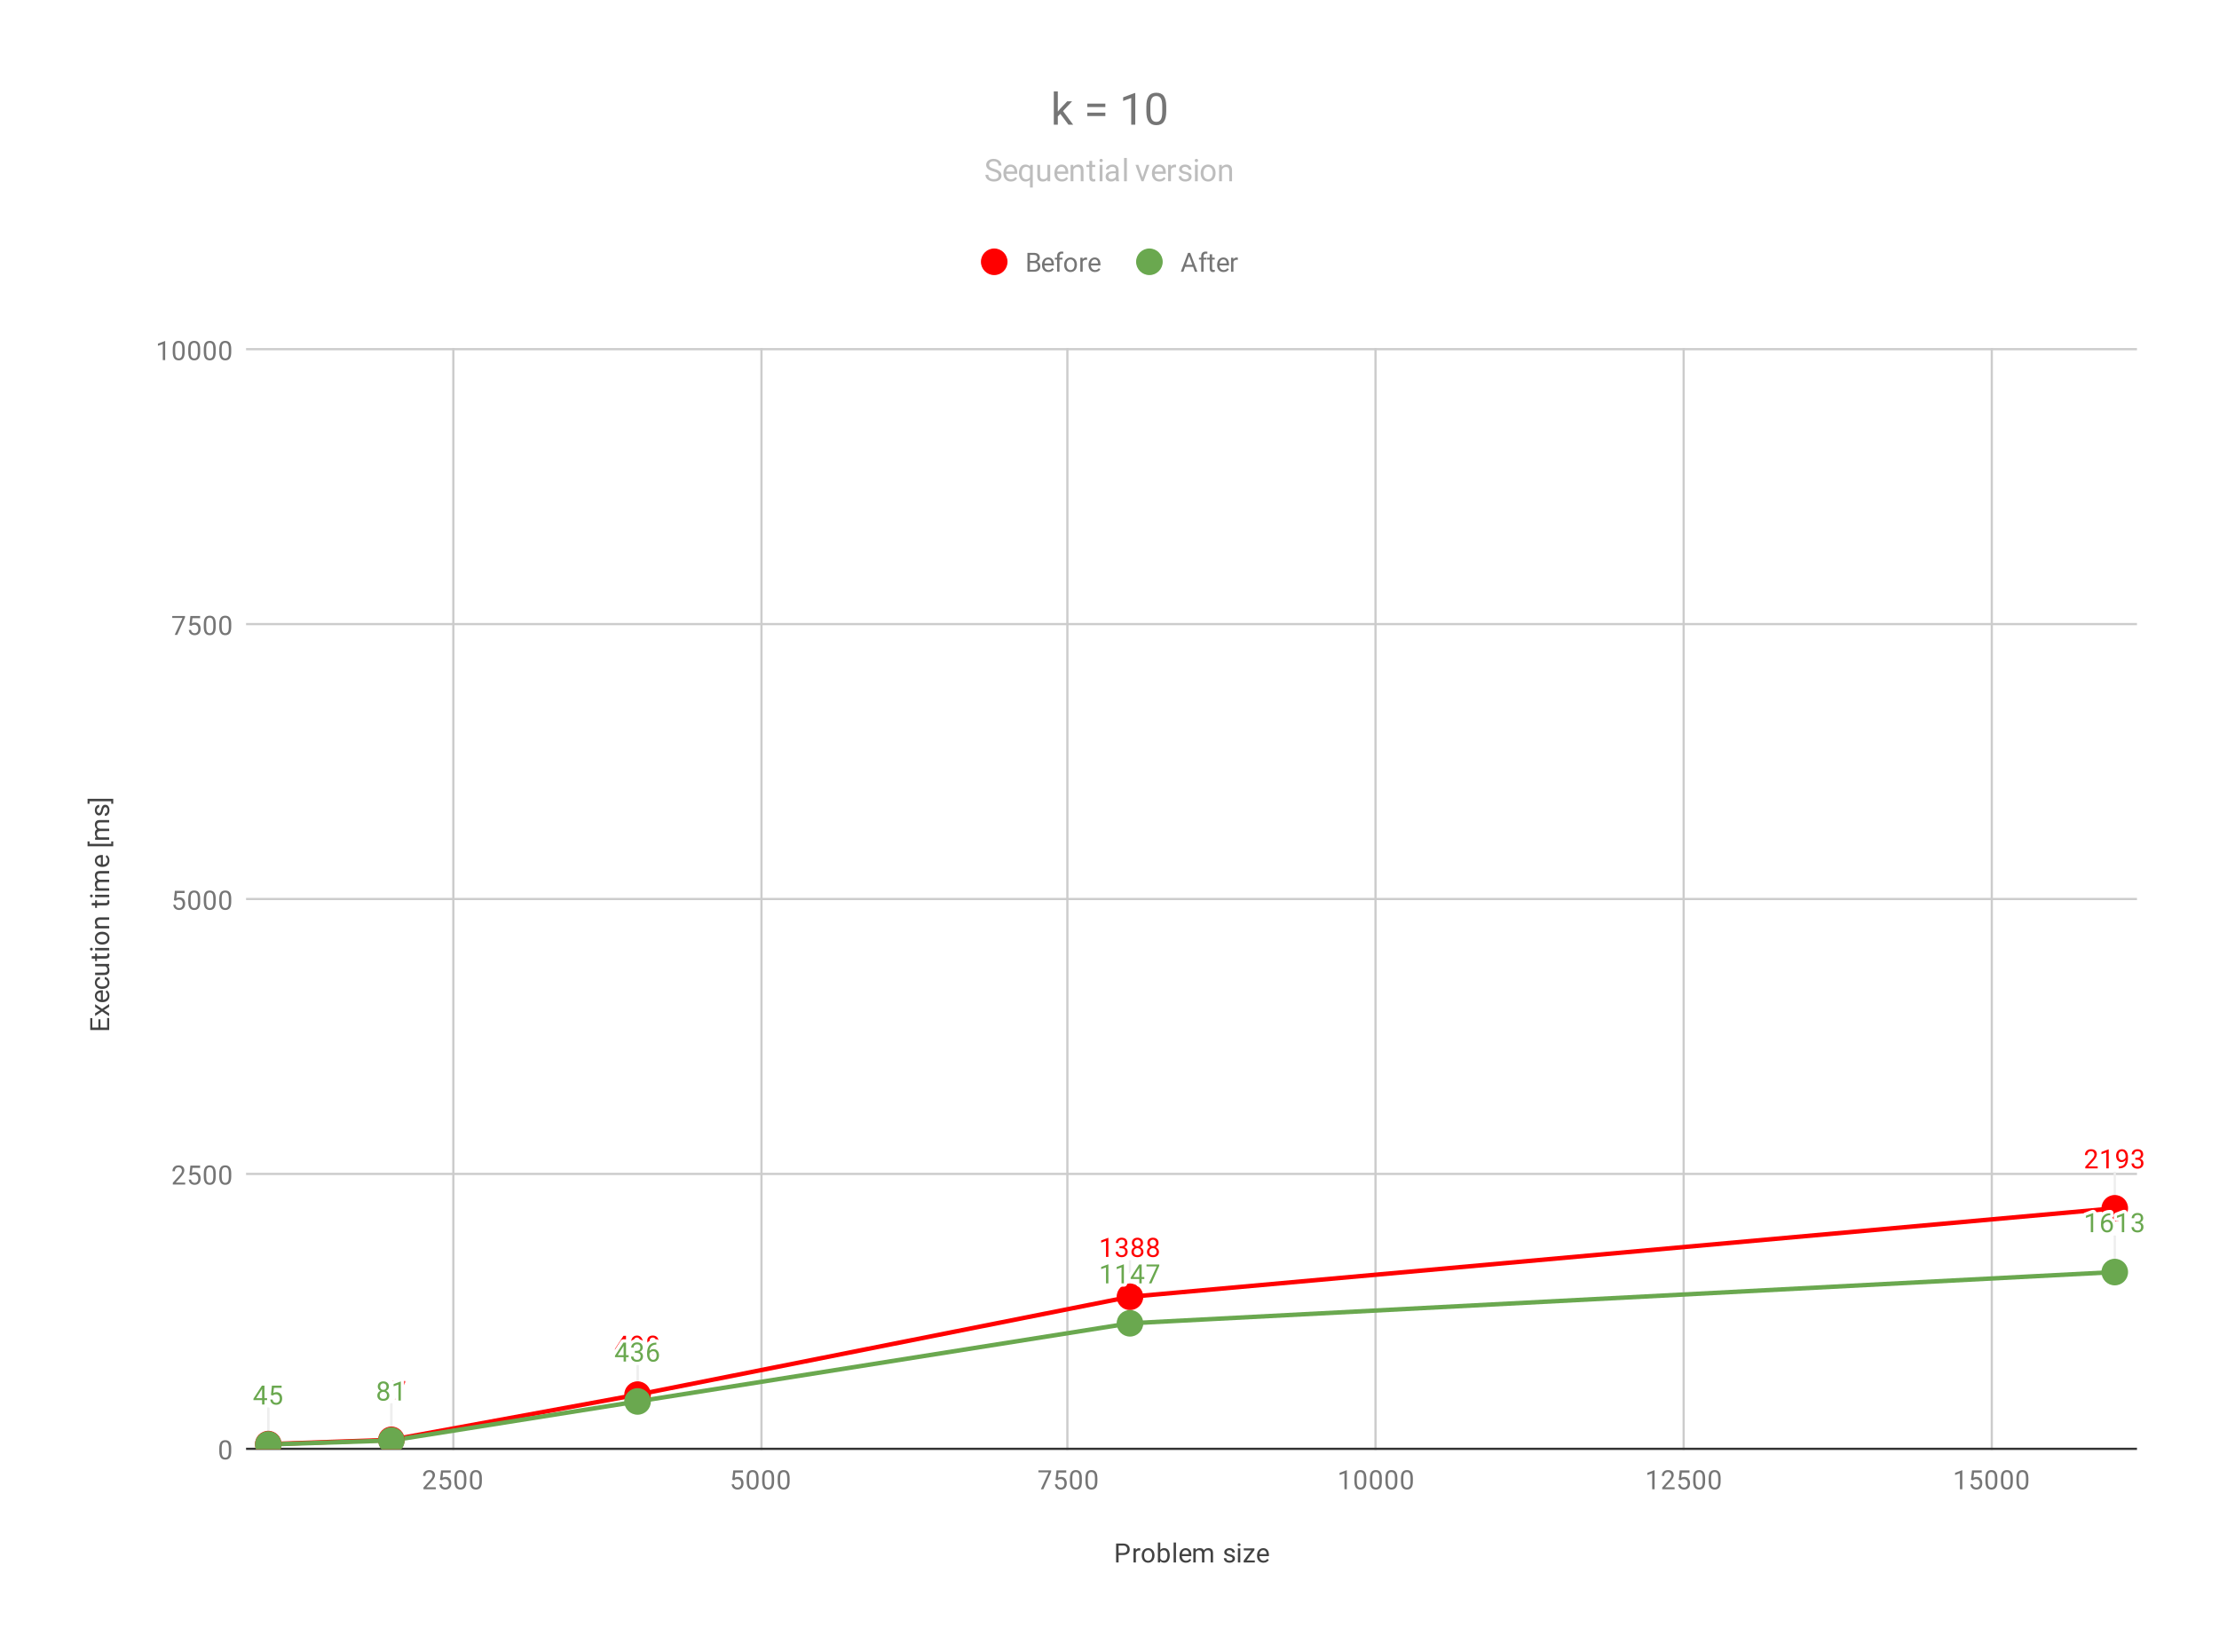 <svg version="1.1" viewBox="0.0 0.0 1001.0 745.0" fill="none" stroke="none" stroke-linecap="square" stroke-miterlimit="10" width="1001" height="745" xmlns:xlink="http://www.w3.org/1999/xlink" xmlns="http://www.w3.org/2000/svg"><path fill="#ffffff" d="M0 0L1001.0 0L1001.0 745.0L0 745.0L0 0Z" fill-rule="nonzero"/><path stroke="#cccccc" stroke-width="1.0" stroke-linecap="butt" d="M204.5 157.5L204.5 653.5" fill-rule="nonzero"/><path stroke="#cccccc" stroke-width="1.0" stroke-linecap="butt" d="M343.5 157.5L343.5 653.5" fill-rule="nonzero"/><path stroke="#cccccc" stroke-width="1.0" stroke-linecap="butt" d="M481.5 157.5L481.5 653.5" fill-rule="nonzero"/><path stroke="#cccccc" stroke-width="1.0" stroke-linecap="butt" d="M620.5 157.5L620.5 653.5" fill-rule="nonzero"/><path stroke="#cccccc" stroke-width="1.0" stroke-linecap="butt" d="M759.5 157.5L759.5 653.5" fill-rule="nonzero"/><path stroke="#cccccc" stroke-width="1.0" stroke-linecap="butt" d="M898.5 157.5L898.5 653.5" fill-rule="nonzero"/><path stroke="#333333" stroke-width="1.0" stroke-linecap="butt" d="M111.5 653.5L963.5 653.5" fill-rule="nonzero"/><path stroke="#cccccc" stroke-width="1.0" stroke-linecap="butt" d="M111.5 529.5L963.5 529.5" fill-rule="nonzero"/><path stroke="#cccccc" stroke-width="1.0" stroke-linecap="butt" d="M111.5 405.5L963.5 405.5" fill-rule="nonzero"/><path stroke="#cccccc" stroke-width="1.0" stroke-linecap="butt" d="M111.5 281.5L963.5 281.5" fill-rule="nonzero"/><path stroke="#cccccc" stroke-width="1.0" stroke-linecap="butt" d="M111.5 157.5L963.5 157.5" fill-rule="nonzero"/><path stroke="#eeeeee" stroke-width="1.0" stroke-linecap="butt" d="M121.021 635.37L121.021 651.37" fill-rule="nonzero"/><path stroke="#eeeeee" stroke-width="1.0" stroke-linecap="butt" d="M176.551 633.436L176.551 649.436" fill-rule="nonzero"/><path stroke="#eeeeee" stroke-width="1.0" stroke-linecap="butt" d="M287.612 613.058L287.612 629.058" fill-rule="nonzero"/><path stroke="#eeeeee" stroke-width="1.0" stroke-linecap="butt" d="M509.735 568.928L509.735 584.928" fill-rule="nonzero"/><path stroke="#eeeeee" stroke-width="1.0" stroke-linecap="butt" d="M953.979 529.014L953.979 545.014" fill-rule="nonzero"/><path stroke="#eeeeee" stroke-width="1.0" stroke-linecap="butt" d="M121.021 635.519L121.021 651.519" fill-rule="nonzero"/><path stroke="#eeeeee" stroke-width="1.0" stroke-linecap="butt" d="M176.551 633.734L176.551 649.734" fill-rule="nonzero"/><path stroke="#eeeeee" stroke-width="1.0" stroke-linecap="butt" d="M287.612 616.132L287.612 632.132" fill-rule="nonzero"/><path stroke="#eeeeee" stroke-width="1.0" stroke-linecap="butt" d="M509.735 580.878L509.735 596.878" fill-rule="nonzero"/><path stroke="#eeeeee" stroke-width="1.0" stroke-linecap="butt" d="M953.979 557.772L953.979 573.772" fill-rule="nonzero"/><clipPath id="id_0"><path d="M111.25 157.917L963.75 157.917L963.75 653.75L111.25 653.75L111.25 157.917Z" clip-rule="nonzero"/></clipPath><path stroke="#ff0000" stroke-width="2.0" stroke-linecap="butt" clip-path="url(#id_0)" d="M121.021 651.37L176.551 649.436L287.612 629.058L509.735 584.928L953.979 545.014" fill-rule="nonzero"/><path stroke="#6aa84f" stroke-width="2.0" stroke-linecap="butt" clip-path="url(#id_0)" d="M121.021 651.519L176.551 649.734L287.612 632.132L509.735 596.878L953.979 573.772" fill-rule="nonzero"/><path fill="#ff0000" clip-path="url(#id_0)" d="M127.021 651.37C127.021 654.684 124.334 657.37 121.021 657.37C117.707 657.37 115.021 654.684 115.021 651.37C115.021 648.056 117.707 645.37 121.021 645.37C124.334 645.37 127.021 648.056 127.021 651.37Z" fill-rule="nonzero"/><path fill="#ff0000" clip-path="url(#id_0)" d="M182.551 649.436C182.551 652.75 179.865 655.436 176.551 655.436C173.238 655.436 170.551 652.75 170.551 649.436C170.551 646.123 173.238 643.436 176.551 643.436C179.865 643.436 182.551 646.123 182.551 649.436Z" fill-rule="nonzero"/><path fill="#ff0000" clip-path="url(#id_0)" d="M293.612 629.058C293.612 632.371 290.926 635.058 287.612 635.058C284.299 635.058 281.612 632.371 281.612 629.058C281.612 625.744 284.299 623.058 287.612 623.058C290.926 623.058 293.612 625.744 293.612 629.058Z" fill-rule="nonzero"/><path fill="#ff0000" clip-path="url(#id_0)" d="M515.735 584.928C515.735 588.242 513.048 590.928 509.735 590.928C506.421 590.928 503.735 588.242 503.735 584.928C503.735 581.615 506.421 578.928 509.735 578.928C513.048 578.928 515.735 581.615 515.735 584.928Z" fill-rule="nonzero"/><path fill="#ff0000" clip-path="url(#id_0)" d="M959.979 545.014C959.979 548.327 957.293 551.014 953.979 551.014C950.665 551.014 947.979 548.327 947.979 545.014C947.979 541.7 950.665 539.014 953.979 539.014C957.293 539.014 959.979 541.7 959.979 545.014Z" fill-rule="nonzero"/><path fill="#6aa84f" clip-path="url(#id_0)" d="M127.021 651.519C127.021 654.832 124.334 657.519 121.021 657.519C117.707 657.519 115.021 654.832 115.021 651.519C115.021 648.205 117.707 645.519 121.021 645.519C124.334 645.519 127.021 648.205 127.021 651.519Z" fill-rule="nonzero"/><path fill="#6aa84f" clip-path="url(#id_0)" d="M182.551 649.734C182.551 653.048 179.865 655.734 176.551 655.734C173.238 655.734 170.551 653.048 170.551 649.734C170.551 646.42 173.238 643.734 176.551 643.734C179.865 643.734 182.551 646.42 182.551 649.734Z" fill-rule="nonzero"/><path fill="#6aa84f" clip-path="url(#id_0)" d="M293.612 632.132C293.612 635.445 290.926 638.132 287.612 638.132C284.299 638.132 281.612 635.445 281.612 632.132C281.612 628.818 284.299 626.132 287.612 626.132C290.926 626.132 293.612 628.818 293.612 632.132Z" fill-rule="nonzero"/><path fill="#6aa84f" clip-path="url(#id_0)" d="M515.735 596.878C515.735 600.192 513.048 602.878 509.735 602.878C506.421 602.878 503.735 600.192 503.735 596.878C503.735 593.564 506.421 590.878 509.735 590.878C513.048 590.878 515.735 593.564 515.735 596.878Z" fill-rule="nonzero"/><path fill="#6aa84f" clip-path="url(#id_0)" d="M959.979 573.772C959.979 577.086 957.293 579.772 953.979 579.772C950.665 579.772 947.979 577.086 947.979 573.772C947.979 570.458 950.665 567.772 953.979 567.772C957.293 567.772 959.979 570.458 959.979 573.772Z" fill-rule="nonzero"/><path stroke="#ffffff" stroke-width="3.0" stroke-linejoin="round" stroke-linecap="round" d="M119.302 630.511L120.49 630.511L120.49 631.386L119.302 631.386L119.302 633.37L118.224 633.37L118.224 631.386L114.333 631.386L114.333 630.745L118.146 624.839L119.302 624.839L119.302 630.511ZM115.568 630.511L118.224 630.511L118.224 626.323L118.083 626.558L115.568 630.511ZM126.911 627.058Q126.911 627.698 126.568 628.198Q126.224 628.698 125.661 628.979Q126.318 629.261 126.708 629.823Q127.099 630.37 127.099 631.073Q127.099 632.167 126.349 632.839Q125.615 633.495 124.396 633.495Q123.161 633.495 122.411 632.839Q121.677 632.167 121.677 631.073Q121.677 630.37 122.052 629.823Q122.427 629.261 123.099 628.979Q122.536 628.698 122.208 628.198Q121.88 627.698 121.88 627.058Q121.88 625.979 122.568 625.354Q123.255 624.714 124.396 624.714Q125.521 624.714 126.208 625.354Q126.911 625.979 126.911 627.058ZM126.021 631.042Q126.021 630.323 125.568 629.886Q125.115 629.433 124.38 629.433Q123.646 629.433 123.193 629.886Q122.755 630.323 122.755 631.058Q122.755 631.776 123.193 632.198Q123.63 632.604 124.396 632.604Q125.146 632.604 125.583 632.183Q126.021 631.761 126.021 631.042ZM124.396 625.604Q123.755 625.604 123.349 626.011Q122.958 626.401 122.958 627.089Q122.958 627.729 123.349 628.136Q123.74 628.542 124.38 628.542Q125.036 628.542 125.427 628.136Q125.818 627.729 125.818 627.089Q125.818 626.433 125.411 626.026Q125.005 625.604 124.396 625.604Z" fill-rule="nonzero"/><path fill="#ff0000" d="M119.302 630.511L120.49 630.511L120.49 631.386L119.302 631.386L119.302 633.37L118.224 633.37L118.224 631.386L114.333 631.386L114.333 630.745L118.146 624.839L119.302 624.839L119.302 630.511ZM115.568 630.511L118.224 630.511L118.224 626.323L118.083 626.558L115.568 630.511ZM126.911 627.058Q126.911 627.698 126.568 628.198Q126.224 628.698 125.661 628.979Q126.318 629.261 126.708 629.823Q127.099 630.37 127.099 631.073Q127.099 632.167 126.349 632.839Q125.615 633.495 124.396 633.495Q123.161 633.495 122.411 632.839Q121.677 632.167 121.677 631.073Q121.677 630.37 122.052 629.823Q122.427 629.261 123.099 628.979Q122.536 628.698 122.208 628.198Q121.88 627.698 121.88 627.058Q121.88 625.979 122.568 625.354Q123.255 624.714 124.396 624.714Q125.521 624.714 126.208 625.354Q126.911 625.979 126.911 627.058ZM126.021 631.042Q126.021 630.323 125.568 629.886Q125.115 629.433 124.38 629.433Q123.646 629.433 123.193 629.886Q122.755 630.323 122.755 631.058Q122.755 631.776 123.193 632.198Q123.63 632.604 124.396 632.604Q125.146 632.604 125.583 632.183Q126.021 631.761 126.021 631.042ZM124.396 625.604Q123.755 625.604 123.349 626.011Q122.958 626.401 122.958 627.089Q122.958 627.729 123.349 628.136Q123.74 628.542 124.38 628.542Q125.036 628.542 125.427 628.136Q125.818 627.729 125.818 627.089Q125.818 626.433 125.411 626.026Q125.005 625.604 124.396 625.604Z" fill-rule="nonzero"/><path stroke="#ffffff" stroke-width="3.0" stroke-linejoin="round" stroke-linecap="round" d="M175.442 625.124Q175.442 625.764 175.098 626.264Q174.754 626.764 174.192 627.046Q174.848 627.327 175.239 627.889Q175.629 628.436 175.629 629.139Q175.629 630.233 174.879 630.905Q174.145 631.561 172.926 631.561Q171.692 631.561 170.942 630.905Q170.208 630.233 170.208 629.139Q170.208 628.436 170.583 627.889Q170.958 627.327 171.629 627.046Q171.067 626.764 170.739 626.264Q170.411 625.764 170.411 625.124Q170.411 624.046 171.098 623.421Q171.786 622.78 172.926 622.78Q174.051 622.78 174.739 623.421Q175.442 624.046 175.442 625.124ZM174.551 629.108Q174.551 628.389 174.098 627.952Q173.645 627.499 172.911 627.499Q172.176 627.499 171.723 627.952Q171.286 628.389 171.286 629.124Q171.286 629.842 171.723 630.264Q172.161 630.671 172.926 630.671Q173.676 630.671 174.114 630.249Q174.551 629.827 174.551 629.108ZM172.926 623.671Q172.286 623.671 171.879 624.077Q171.489 624.467 171.489 625.155Q171.489 625.796 171.879 626.202Q172.27 626.608 172.911 626.608Q173.567 626.608 173.958 626.202Q174.348 625.796 174.348 625.155Q174.348 624.499 173.942 624.092Q173.536 623.671 172.926 623.671ZM182.77 623.514L179.239 631.436L178.098 631.436L181.614 623.796L177.004 623.796L177.004 622.905L182.77 622.905L182.77 623.514Z" fill-rule="nonzero"/><path fill="#ff0000" d="M175.442 625.124Q175.442 625.764 175.098 626.264Q174.754 626.764 174.192 627.046Q174.848 627.327 175.239 627.889Q175.629 628.436 175.629 629.139Q175.629 630.233 174.879 630.905Q174.145 631.561 172.926 631.561Q171.692 631.561 170.942 630.905Q170.208 630.233 170.208 629.139Q170.208 628.436 170.583 627.889Q170.958 627.327 171.629 627.046Q171.067 626.764 170.739 626.264Q170.411 625.764 170.411 625.124Q170.411 624.046 171.098 623.421Q171.786 622.78 172.926 622.78Q174.051 622.78 174.739 623.421Q175.442 624.046 175.442 625.124ZM174.551 629.108Q174.551 628.389 174.098 627.952Q173.645 627.499 172.911 627.499Q172.176 627.499 171.723 627.952Q171.286 628.389 171.286 629.124Q171.286 629.842 171.723 630.264Q172.161 630.671 172.926 630.671Q173.676 630.671 174.114 630.249Q174.551 629.827 174.551 629.108ZM172.926 623.671Q172.286 623.671 171.879 624.077Q171.489 624.467 171.489 625.155Q171.489 625.796 171.879 626.202Q172.27 626.608 172.911 626.608Q173.567 626.608 173.958 626.202Q174.348 625.796 174.348 625.155Q174.348 624.499 173.942 624.092Q173.536 623.671 172.926 623.671ZM182.77 623.514L179.239 631.436L178.098 631.436L181.614 623.796L177.004 623.796L177.004 622.905L182.77 622.905L182.77 623.514Z" fill-rule="nonzero"/><path stroke="#ffffff" stroke-width="3.0" stroke-linejoin="round" stroke-linecap="round" d="M282.394 608.198L283.581 608.198L283.581 609.073L282.394 609.073L282.394 611.058L281.316 611.058L281.316 609.073L277.425 609.073L277.425 608.433L281.237 602.526L282.394 602.526L282.394 608.198ZM278.659 608.198L281.316 608.198L281.316 604.011L281.175 604.245L278.659 608.198ZM288.972 607.308Q288.644 607.714 288.159 607.964Q287.691 608.198 287.128 608.198Q286.394 608.198 285.847 607.839Q285.3 607.479 285.003 606.823Q284.706 606.151 284.706 605.354Q284.706 604.511 285.019 603.823Q285.347 603.136 285.941 602.776Q286.55 602.401 287.347 602.401Q288.612 602.401 289.331 603.354Q290.066 604.308 290.066 605.933L290.066 606.245Q290.066 608.745 289.081 609.886Q288.097 611.026 286.112 611.058L285.894 611.058L285.894 610.151L286.128 610.151Q287.472 610.12 288.191 609.448Q288.909 608.776 288.972 607.308ZM287.3 607.308Q287.847 607.308 288.3 606.979Q288.769 606.636 288.987 606.151L288.987 605.714Q288.987 604.651 288.519 603.979Q288.05 603.308 287.347 603.308Q286.628 603.308 286.191 603.854Q285.769 604.401 285.769 605.308Q285.769 606.183 286.175 606.745Q286.597 607.308 287.3 607.308ZM297.003 604.745Q297.003 605.386 296.659 605.886Q296.316 606.386 295.753 606.667Q296.409 606.948 296.8 607.511Q297.191 608.058 297.191 608.761Q297.191 609.854 296.441 610.526Q295.706 611.183 294.487 611.183Q293.253 611.183 292.503 610.526Q291.769 609.854 291.769 608.761Q291.769 608.058 292.144 607.511Q292.519 606.948 293.191 606.667Q292.628 606.386 292.3 605.886Q291.972 605.386 291.972 604.745Q291.972 603.667 292.659 603.042Q293.347 602.401 294.487 602.401Q295.612 602.401 296.3 603.042Q297.003 603.667 297.003 604.745ZM296.112 608.729Q296.112 608.011 295.659 607.573Q295.206 607.12 294.472 607.12Q293.737 607.12 293.284 607.573Q292.847 608.011 292.847 608.745Q292.847 609.464 293.284 609.886Q293.722 610.292 294.487 610.292Q295.237 610.292 295.675 609.87Q296.112 609.448 296.112 608.729ZM294.487 603.292Q293.847 603.292 293.441 603.698Q293.05 604.089 293.05 604.776Q293.05 605.417 293.441 605.823Q293.831 606.229 294.472 606.229Q295.128 606.229 295.519 605.823Q295.909 605.417 295.909 604.776Q295.909 604.12 295.503 603.714Q295.097 603.292 294.487 603.292Z" fill-rule="nonzero"/><path fill="#ff0000" d="M282.394 608.198L283.581 608.198L283.581 609.073L282.394 609.073L282.394 611.058L281.316 611.058L281.316 609.073L277.425 609.073L277.425 608.433L281.237 602.526L282.394 602.526L282.394 608.198ZM278.659 608.198L281.316 608.198L281.316 604.011L281.175 604.245L278.659 608.198ZM288.972 607.308Q288.644 607.714 288.159 607.964Q287.691 608.198 287.128 608.198Q286.394 608.198 285.847 607.839Q285.3 607.479 285.003 606.823Q284.706 606.151 284.706 605.354Q284.706 604.511 285.019 603.823Q285.347 603.136 285.941 602.776Q286.55 602.401 287.347 602.401Q288.612 602.401 289.331 603.354Q290.066 604.308 290.066 605.933L290.066 606.245Q290.066 608.745 289.081 609.886Q288.097 611.026 286.112 611.058L285.894 611.058L285.894 610.151L286.128 610.151Q287.472 610.12 288.191 609.448Q288.909 608.776 288.972 607.308ZM287.3 607.308Q287.847 607.308 288.3 606.979Q288.769 606.636 288.987 606.151L288.987 605.714Q288.987 604.651 288.519 603.979Q288.05 603.308 287.347 603.308Q286.628 603.308 286.191 603.854Q285.769 604.401 285.769 605.308Q285.769 606.183 286.175 606.745Q286.597 607.308 287.3 607.308ZM297.003 604.745Q297.003 605.386 296.659 605.886Q296.316 606.386 295.753 606.667Q296.409 606.948 296.8 607.511Q297.191 608.058 297.191 608.761Q297.191 609.854 296.441 610.526Q295.706 611.183 294.487 611.183Q293.253 611.183 292.503 610.526Q291.769 609.854 291.769 608.761Q291.769 608.058 292.144 607.511Q292.519 606.948 293.191 606.667Q292.628 606.386 292.3 605.886Q291.972 605.386 291.972 604.745Q291.972 603.667 292.659 603.042Q293.347 602.401 294.487 602.401Q295.612 602.401 296.3 603.042Q297.003 603.667 297.003 604.745ZM296.112 608.729Q296.112 608.011 295.659 607.573Q295.206 607.12 294.472 607.12Q293.737 607.12 293.284 607.573Q292.847 608.011 292.847 608.745Q292.847 609.464 293.284 609.886Q293.722 610.292 294.487 610.292Q295.237 610.292 295.675 609.87Q296.112 609.448 296.112 608.729ZM294.487 603.292Q293.847 603.292 293.441 603.698Q293.05 604.089 293.05 604.776Q293.05 605.417 293.441 605.823Q293.831 606.229 294.472 606.229Q295.128 606.229 295.519 605.823Q295.909 605.417 295.909 604.776Q295.909 604.12 295.503 603.714Q295.097 603.292 294.487 603.292Z" fill-rule="nonzero"/><path stroke="#ffffff" stroke-width="3.0" stroke-linejoin="round" stroke-linecap="round" d="M500 566.928L498.922 566.928L498.922 559.71L496.735 560.506L496.735 559.522L499.844 558.35L500 558.35L500 566.928ZM505.016 562.131L505.828 562.131Q506.61 562.116 507.047 561.725Q507.485 561.335 507.485 560.663Q507.485 559.163 505.985 559.163Q505.282 559.163 504.86 559.569Q504.453 559.975 504.453 560.631L503.36 560.631Q503.36 559.616 504.094 558.944Q504.844 558.272 505.985 558.272Q507.188 558.272 507.875 558.913Q508.563 559.553 508.563 560.694Q508.563 561.256 508.203 561.772Q507.844 562.288 507.219 562.553Q507.922 562.772 508.297 563.288Q508.688 563.803 508.688 564.553Q508.688 565.694 507.938 566.381Q507.188 567.053 505.985 567.053Q504.797 567.053 504.032 566.397Q503.282 565.741 503.282 564.678L504.375 564.678Q504.375 565.35 504.813 565.756Q505.25 566.163 506 566.163Q506.782 566.163 507.188 565.756Q507.61 565.335 507.61 564.569Q507.61 563.835 507.157 563.444Q506.703 563.038 505.828 563.022L505.016 563.022L505.016 562.131ZM515.625 560.616Q515.625 561.256 515.282 561.756Q514.938 562.256 514.375 562.538Q515.032 562.819 515.422 563.381Q515.813 563.928 515.813 564.631Q515.813 565.725 515.063 566.397Q514.328 567.053 513.11 567.053Q511.875 567.053 511.125 566.397Q510.391 565.725 510.391 564.631Q510.391 563.928 510.766 563.381Q511.141 562.819 511.813 562.538Q511.25 562.256 510.922 561.756Q510.594 561.256 510.594 560.616Q510.594 559.538 511.282 558.913Q511.969 558.272 513.11 558.272Q514.235 558.272 514.922 558.913Q515.625 559.538 515.625 560.616ZM514.735 564.6Q514.735 563.881 514.282 563.444Q513.828 562.991 513.094 562.991Q512.36 562.991 511.907 563.444Q511.469 563.881 511.469 564.616Q511.469 565.335 511.907 565.756Q512.344 566.163 513.11 566.163Q513.86 566.163 514.297 565.741Q514.735 565.319 514.735 564.6ZM513.11 559.163Q512.469 559.163 512.063 559.569Q511.672 559.96 511.672 560.647Q511.672 561.288 512.063 561.694Q512.453 562.1 513.094 562.1Q513.75 562.1 514.141 561.694Q514.532 561.288 514.532 560.647Q514.532 559.991 514.125 559.585Q513.719 559.163 513.11 559.163ZM522.625 560.616Q522.625 561.256 522.282 561.756Q521.938 562.256 521.375 562.538Q522.032 562.819 522.422 563.381Q522.813 563.928 522.813 564.631Q522.813 565.725 522.063 566.397Q521.328 567.053 520.11 567.053Q518.875 567.053 518.125 566.397Q517.391 565.725 517.391 564.631Q517.391 563.928 517.766 563.381Q518.141 562.819 518.813 562.538Q518.25 562.256 517.922 561.756Q517.594 561.256 517.594 560.616Q517.594 559.538 518.282 558.913Q518.969 558.272 520.11 558.272Q521.235 558.272 521.922 558.913Q522.625 559.538 522.625 560.616ZM521.735 564.6Q521.735 563.881 521.282 563.444Q520.828 562.991 520.094 562.991Q519.36 562.991 518.907 563.444Q518.469 563.881 518.469 564.616Q518.469 565.335 518.907 565.756Q519.344 566.163 520.11 566.163Q520.86 566.163 521.297 565.741Q521.735 565.319 521.735 564.6ZM520.11 559.163Q519.469 559.163 519.063 559.569Q518.672 559.96 518.672 560.647Q518.672 561.288 519.063 561.694Q519.453 562.1 520.094 562.1Q520.75 562.1 521.141 561.694Q521.532 561.288 521.532 560.647Q521.532 559.991 521.125 559.585Q520.719 559.163 520.11 559.163Z" fill-rule="nonzero"/><path fill="#ff0000" d="M500 566.928L498.922 566.928L498.922 559.71L496.735 560.506L496.735 559.522L499.844 558.35L500 558.35L500 566.928ZM505.016 562.131L505.828 562.131Q506.61 562.116 507.047 561.725Q507.485 561.335 507.485 560.663Q507.485 559.163 505.985 559.163Q505.282 559.163 504.86 559.569Q504.453 559.975 504.453 560.631L503.36 560.631Q503.36 559.616 504.094 558.944Q504.844 558.272 505.985 558.272Q507.188 558.272 507.875 558.913Q508.563 559.553 508.563 560.694Q508.563 561.256 508.203 561.772Q507.844 562.288 507.219 562.553Q507.922 562.772 508.297 563.288Q508.688 563.803 508.688 564.553Q508.688 565.694 507.938 566.381Q507.188 567.053 505.985 567.053Q504.797 567.053 504.032 566.397Q503.282 565.741 503.282 564.678L504.375 564.678Q504.375 565.35 504.813 565.756Q505.25 566.163 506 566.163Q506.782 566.163 507.188 565.756Q507.61 565.335 507.61 564.569Q507.61 563.835 507.157 563.444Q506.703 563.038 505.828 563.022L505.016 563.022L505.016 562.131ZM515.625 560.616Q515.625 561.256 515.282 561.756Q514.938 562.256 514.375 562.538Q515.032 562.819 515.422 563.381Q515.813 563.928 515.813 564.631Q515.813 565.725 515.063 566.397Q514.328 567.053 513.11 567.053Q511.875 567.053 511.125 566.397Q510.391 565.725 510.391 564.631Q510.391 563.928 510.766 563.381Q511.141 562.819 511.813 562.538Q511.25 562.256 510.922 561.756Q510.594 561.256 510.594 560.616Q510.594 559.538 511.282 558.913Q511.969 558.272 513.11 558.272Q514.235 558.272 514.922 558.913Q515.625 559.538 515.625 560.616ZM514.735 564.6Q514.735 563.881 514.282 563.444Q513.828 562.991 513.094 562.991Q512.36 562.991 511.907 563.444Q511.469 563.881 511.469 564.616Q511.469 565.335 511.907 565.756Q512.344 566.163 513.11 566.163Q513.86 566.163 514.297 565.741Q514.735 565.319 514.735 564.6ZM513.11 559.163Q512.469 559.163 512.063 559.569Q511.672 559.96 511.672 560.647Q511.672 561.288 512.063 561.694Q512.453 562.1 513.094 562.1Q513.75 562.1 514.141 561.694Q514.532 561.288 514.532 560.647Q514.532 559.991 514.125 559.585Q513.719 559.163 513.11 559.163ZM522.625 560.616Q522.625 561.256 522.282 561.756Q521.938 562.256 521.375 562.538Q522.032 562.819 522.422 563.381Q522.813 563.928 522.813 564.631Q522.813 565.725 522.063 566.397Q521.328 567.053 520.11 567.053Q518.875 567.053 518.125 566.397Q517.391 565.725 517.391 564.631Q517.391 563.928 517.766 563.381Q518.141 562.819 518.813 562.538Q518.25 562.256 517.922 561.756Q517.594 561.256 517.594 560.616Q517.594 559.538 518.282 558.913Q518.969 558.272 520.11 558.272Q521.235 558.272 521.922 558.913Q522.625 559.538 522.625 560.616ZM521.735 564.6Q521.735 563.881 521.282 563.444Q520.828 562.991 520.094 562.991Q519.36 562.991 518.907 563.444Q518.469 563.881 518.469 564.616Q518.469 565.335 518.907 565.756Q519.344 566.163 520.11 566.163Q520.86 566.163 521.297 565.741Q521.735 565.319 521.735 564.6ZM520.11 559.163Q519.469 559.163 519.063 559.569Q518.672 559.96 518.672 560.647Q518.672 561.288 519.063 561.694Q519.453 562.1 520.094 562.1Q520.75 562.1 521.141 561.694Q521.532 561.288 521.532 560.647Q521.532 559.991 521.125 559.585Q520.719 559.163 520.11 559.163Z" fill-rule="nonzero"/><path stroke="#ffffff" stroke-width="3.0" stroke-linejoin="round" stroke-linecap="round" d="M946.276 527.014L940.682 527.014L940.682 526.232L943.635 522.951Q944.292 522.201 944.542 521.748Q944.792 521.279 944.792 520.779Q944.792 520.107 944.385 519.686Q943.995 519.248 943.307 519.248Q942.51 519.248 942.057 519.717Q941.604 520.17 941.604 520.998L940.526 520.998Q940.526 519.811 941.276 519.092Q942.042 518.357 943.307 518.357Q944.51 518.357 945.198 518.982Q945.885 519.607 945.885 520.654Q945.885 521.904 944.276 523.654L941.995 526.123L946.276 526.123L946.276 527.014ZM951.245 527.014L950.167 527.014L950.167 519.795L947.979 520.592L947.979 519.607L951.089 518.436L951.245 518.436L951.245 527.014ZM958.839 523.264Q958.51 523.67 958.026 523.92Q957.557 524.154 956.995 524.154Q956.26 524.154 955.714 523.795Q955.167 523.436 954.87 522.779Q954.573 522.107 954.573 521.311Q954.573 520.467 954.885 519.779Q955.214 519.092 955.807 518.732Q956.417 518.357 957.214 518.357Q958.479 518.357 959.198 519.311Q959.932 520.264 959.932 521.889L959.932 522.201Q959.932 524.701 958.948 525.842Q957.964 526.982 955.979 527.014L955.76 527.014L955.76 526.107L955.995 526.107Q957.339 526.076 958.057 525.404Q958.776 524.732 958.839 523.264ZM957.167 523.264Q957.714 523.264 958.167 522.936Q958.635 522.592 958.854 522.107L958.854 521.67Q958.854 520.607 958.385 519.936Q957.917 519.264 957.214 519.264Q956.495 519.264 956.057 519.811Q955.635 520.357 955.635 521.264Q955.635 522.139 956.042 522.701Q956.464 523.264 957.167 523.264ZM963.26 522.217L964.073 522.217Q964.854 522.201 965.292 521.811Q965.729 521.42 965.729 520.748Q965.729 519.248 964.229 519.248Q963.526 519.248 963.104 519.654Q962.698 520.061 962.698 520.717L961.604 520.717Q961.604 519.701 962.339 519.029Q963.089 518.357 964.229 518.357Q965.432 518.357 966.12 518.998Q966.807 519.639 966.807 520.779Q966.807 521.342 966.448 521.857Q966.089 522.373 965.464 522.639Q966.167 522.857 966.542 523.373Q966.932 523.889 966.932 524.639Q966.932 525.779 966.182 526.467Q965.432 527.139 964.229 527.139Q963.042 527.139 962.276 526.482Q961.526 525.826 961.526 524.764L962.62 524.764Q962.62 525.436 963.057 525.842Q963.495 526.248 964.245 526.248Q965.026 526.248 965.432 525.842Q965.854 525.42 965.854 524.654Q965.854 523.92 965.401 523.529Q964.948 523.123 964.073 523.107L963.26 523.107L963.26 522.217Z" fill-rule="nonzero"/><path fill="#ff0000" d="M946.276 527.014L940.682 527.014L940.682 526.232L943.635 522.951Q944.292 522.201 944.542 521.748Q944.792 521.279 944.792 520.779Q944.792 520.107 944.385 519.686Q943.995 519.248 943.307 519.248Q942.51 519.248 942.057 519.717Q941.604 520.17 941.604 520.998L940.526 520.998Q940.526 519.811 941.276 519.092Q942.042 518.357 943.307 518.357Q944.51 518.357 945.198 518.982Q945.885 519.607 945.885 520.654Q945.885 521.904 944.276 523.654L941.995 526.123L946.276 526.123L946.276 527.014ZM951.245 527.014L950.167 527.014L950.167 519.795L947.979 520.592L947.979 519.607L951.089 518.436L951.245 518.436L951.245 527.014ZM958.839 523.264Q958.51 523.67 958.026 523.92Q957.557 524.154 956.995 524.154Q956.26 524.154 955.714 523.795Q955.167 523.436 954.87 522.779Q954.573 522.107 954.573 521.311Q954.573 520.467 954.885 519.779Q955.214 519.092 955.807 518.732Q956.417 518.357 957.214 518.357Q958.479 518.357 959.198 519.311Q959.932 520.264 959.932 521.889L959.932 522.201Q959.932 524.701 958.948 525.842Q957.964 526.982 955.979 527.014L955.76 527.014L955.76 526.107L955.995 526.107Q957.339 526.076 958.057 525.404Q958.776 524.732 958.839 523.264ZM957.167 523.264Q957.714 523.264 958.167 522.936Q958.635 522.592 958.854 522.107L958.854 521.67Q958.854 520.607 958.385 519.936Q957.917 519.264 957.214 519.264Q956.495 519.264 956.057 519.811Q955.635 520.357 955.635 521.264Q955.635 522.139 956.042 522.701Q956.464 523.264 957.167 523.264ZM963.26 522.217L964.073 522.217Q964.854 522.201 965.292 521.811Q965.729 521.42 965.729 520.748Q965.729 519.248 964.229 519.248Q963.526 519.248 963.104 519.654Q962.698 520.061 962.698 520.717L961.604 520.717Q961.604 519.701 962.339 519.029Q963.089 518.357 964.229 518.357Q965.432 518.357 966.12 518.998Q966.807 519.639 966.807 520.779Q966.807 521.342 966.448 521.857Q966.089 522.373 965.464 522.639Q966.167 522.857 966.542 523.373Q966.932 523.889 966.932 524.639Q966.932 525.779 966.182 526.467Q965.432 527.139 964.229 527.139Q963.042 527.139 962.276 526.482Q961.526 525.826 961.526 524.764L962.62 524.764Q962.62 525.436 963.057 525.842Q963.495 526.248 964.245 526.248Q965.026 526.248 965.432 525.842Q965.854 525.42 965.854 524.654Q965.854 523.92 965.401 523.529Q964.948 523.123 964.073 523.107L963.26 523.107L963.26 522.217Z" fill-rule="nonzero"/><path stroke="#ffffff" stroke-width="3.0" stroke-linejoin="round" stroke-linecap="round" d="M119.302 630.659L120.49 630.659L120.49 631.534L119.302 631.534L119.302 633.519L118.224 633.519L118.224 631.534L114.333 631.534L114.333 630.894L118.146 624.987L119.302 624.987L119.302 630.659ZM115.568 630.659L118.224 630.659L118.224 626.472L118.083 626.706L115.568 630.659ZM122.224 629.237L122.661 624.987L127.036 624.987L127.036 625.987L123.583 625.987L123.318 628.316Q123.958 627.941 124.755 627.941Q125.911 627.941 126.599 628.722Q127.286 629.487 127.286 630.8Q127.286 632.112 126.568 632.878Q125.865 633.644 124.583 633.644Q123.458 633.644 122.74 633.019Q122.021 632.378 121.927 631.269L122.943 631.269Q123.052 632.003 123.474 632.378Q123.896 632.753 124.583 632.753Q125.333 632.753 125.771 632.237Q126.208 631.722 126.208 630.816Q126.208 629.956 125.74 629.441Q125.271 628.925 124.49 628.925Q123.786 628.925 123.38 629.222L123.099 629.456L122.224 629.237Z" fill-rule="nonzero"/><path fill="#6aa84f" d="M119.302 630.659L120.49 630.659L120.49 631.534L119.302 631.534L119.302 633.519L118.224 633.519L118.224 631.534L114.333 631.534L114.333 630.894L118.146 624.987L119.302 624.987L119.302 630.659ZM115.568 630.659L118.224 630.659L118.224 626.472L118.083 626.706L115.568 630.659ZM122.224 629.237L122.661 624.987L127.036 624.987L127.036 625.987L123.583 625.987L123.318 628.316Q123.958 627.941 124.755 627.941Q125.911 627.941 126.599 628.722Q127.286 629.487 127.286 630.8Q127.286 632.112 126.568 632.878Q125.865 633.644 124.583 633.644Q123.458 633.644 122.74 633.019Q122.021 632.378 121.927 631.269L122.943 631.269Q123.052 632.003 123.474 632.378Q123.896 632.753 124.583 632.753Q125.333 632.753 125.771 632.237Q126.208 631.722 126.208 630.816Q126.208 629.956 125.74 629.441Q125.271 628.925 124.49 628.925Q123.786 628.925 123.38 629.222L123.099 629.456L122.224 629.237Z" fill-rule="nonzero"/><path stroke="#ffffff" stroke-width="3.0" stroke-linejoin="round" stroke-linecap="round" d="M175.442 625.421Q175.442 626.062 175.098 626.562Q174.754 627.062 174.192 627.343Q174.848 627.624 175.239 628.187Q175.629 628.734 175.629 629.437Q175.629 630.531 174.879 631.202Q174.145 631.859 172.926 631.859Q171.692 631.859 170.942 631.202Q170.208 630.531 170.208 629.437Q170.208 628.734 170.583 628.187Q170.958 627.624 171.629 627.343Q171.067 627.062 170.739 626.562Q170.411 626.062 170.411 625.421Q170.411 624.343 171.098 623.718Q171.786 623.077 172.926 623.077Q174.051 623.077 174.739 623.718Q175.442 624.343 175.442 625.421ZM174.551 629.406Q174.551 628.687 174.098 628.249Q173.645 627.796 172.911 627.796Q172.176 627.796 171.723 628.249Q171.286 628.687 171.286 629.421Q171.286 630.14 171.723 630.562Q172.161 630.968 172.926 630.968Q173.676 630.968 174.114 630.546Q174.551 630.124 174.551 629.406ZM172.926 623.968Q172.286 623.968 171.879 624.374Q171.489 624.765 171.489 625.452Q171.489 626.093 171.879 626.499Q172.27 626.906 172.911 626.906Q173.567 626.906 173.958 626.499Q174.348 626.093 174.348 625.452Q174.348 624.796 173.942 624.39Q173.536 623.968 172.926 623.968ZM180.817 631.734L179.739 631.734L179.739 624.515L177.551 625.312L177.551 624.327L180.661 623.156L180.817 623.156L180.817 631.734Z" fill-rule="nonzero"/><path fill="#6aa84f" d="M175.442 625.421Q175.442 626.062 175.098 626.562Q174.754 627.062 174.192 627.343Q174.848 627.624 175.239 628.187Q175.629 628.734 175.629 629.437Q175.629 630.531 174.879 631.202Q174.145 631.859 172.926 631.859Q171.692 631.859 170.942 631.202Q170.208 630.531 170.208 629.437Q170.208 628.734 170.583 628.187Q170.958 627.624 171.629 627.343Q171.067 627.062 170.739 626.562Q170.411 626.062 170.411 625.421Q170.411 624.343 171.098 623.718Q171.786 623.077 172.926 623.077Q174.051 623.077 174.739 623.718Q175.442 624.343 175.442 625.421ZM174.551 629.406Q174.551 628.687 174.098 628.249Q173.645 627.796 172.911 627.796Q172.176 627.796 171.723 628.249Q171.286 628.687 171.286 629.421Q171.286 630.14 171.723 630.562Q172.161 630.968 172.926 630.968Q173.676 630.968 174.114 630.546Q174.551 630.124 174.551 629.406ZM172.926 623.968Q172.286 623.968 171.879 624.374Q171.489 624.765 171.489 625.452Q171.489 626.093 171.879 626.499Q172.27 626.906 172.911 626.906Q173.567 626.906 173.958 626.499Q174.348 626.093 174.348 625.452Q174.348 624.796 173.942 624.39Q173.536 623.968 172.926 623.968ZM180.817 631.734L179.739 631.734L179.739 624.515L177.551 625.312L177.551 624.327L180.661 623.156L180.817 623.156L180.817 631.734Z" fill-rule="nonzero"/><path stroke="#ffffff" stroke-width="3.0" stroke-linejoin="round" stroke-linecap="round" d="M282.394 611.272L283.581 611.272L283.581 612.147L282.394 612.147L282.394 614.132L281.316 614.132L281.316 612.147L277.425 612.147L277.425 611.507L281.237 605.6L282.394 605.6L282.394 611.272ZM278.659 611.272L281.316 611.272L281.316 607.085L281.175 607.319L278.659 611.272ZM286.394 609.335L287.206 609.335Q287.987 609.319 288.425 608.928Q288.862 608.538 288.862 607.866Q288.862 606.366 287.362 606.366Q286.659 606.366 286.237 606.772Q285.831 607.178 285.831 607.835L284.737 607.835Q284.737 606.819 285.472 606.147Q286.222 605.475 287.362 605.475Q288.566 605.475 289.253 606.116Q289.941 606.757 289.941 607.897Q289.941 608.46 289.581 608.975Q289.222 609.491 288.597 609.757Q289.3 609.975 289.675 610.491Q290.066 611.007 290.066 611.757Q290.066 612.897 289.316 613.585Q288.566 614.257 287.362 614.257Q286.175 614.257 285.409 613.6Q284.659 612.944 284.659 611.882L285.753 611.882Q285.753 612.553 286.191 612.96Q286.628 613.366 287.378 613.366Q288.159 613.366 288.566 612.96Q288.987 612.538 288.987 611.772Q288.987 611.038 288.534 610.647Q288.081 610.241 287.206 610.225L286.394 610.225L286.394 609.335ZM296.081 605.6L296.081 606.507L295.878 606.507Q294.612 606.538 293.862 607.272Q293.112 607.991 292.987 609.303Q293.675 608.538 294.831 608.538Q295.941 608.538 296.612 609.319Q297.284 610.1 297.284 611.35Q297.284 612.663 296.566 613.46Q295.847 614.257 294.628 614.257Q293.409 614.257 292.644 613.319Q291.894 612.366 291.894 610.882L291.894 610.475Q291.894 608.116 292.894 606.866Q293.894 605.616 295.878 605.6L296.081 605.6ZM294.659 609.444Q294.097 609.444 293.628 609.772Q293.159 610.1 292.972 610.616L292.972 611.007Q292.972 612.069 293.441 612.71Q293.925 613.35 294.628 613.35Q295.362 613.35 295.784 612.819Q296.206 612.272 296.206 611.397Q296.206 610.522 295.784 609.991Q295.362 609.444 294.659 609.444Z" fill-rule="nonzero"/><path fill="#6aa84f" d="M282.394 611.272L283.581 611.272L283.581 612.147L282.394 612.147L282.394 614.132L281.316 614.132L281.316 612.147L277.425 612.147L277.425 611.507L281.237 605.6L282.394 605.6L282.394 611.272ZM278.659 611.272L281.316 611.272L281.316 607.085L281.175 607.319L278.659 611.272ZM286.394 609.335L287.206 609.335Q287.987 609.319 288.425 608.928Q288.862 608.538 288.862 607.866Q288.862 606.366 287.362 606.366Q286.659 606.366 286.237 606.772Q285.831 607.178 285.831 607.835L284.737 607.835Q284.737 606.819 285.472 606.147Q286.222 605.475 287.362 605.475Q288.566 605.475 289.253 606.116Q289.941 606.757 289.941 607.897Q289.941 608.46 289.581 608.975Q289.222 609.491 288.597 609.757Q289.3 609.975 289.675 610.491Q290.066 611.007 290.066 611.757Q290.066 612.897 289.316 613.585Q288.566 614.257 287.362 614.257Q286.175 614.257 285.409 613.6Q284.659 612.944 284.659 611.882L285.753 611.882Q285.753 612.553 286.191 612.96Q286.628 613.366 287.378 613.366Q288.159 613.366 288.566 612.96Q288.987 612.538 288.987 611.772Q288.987 611.038 288.534 610.647Q288.081 610.241 287.206 610.225L286.394 610.225L286.394 609.335ZM296.081 605.6L296.081 606.507L295.878 606.507Q294.612 606.538 293.862 607.272Q293.112 607.991 292.987 609.303Q293.675 608.538 294.831 608.538Q295.941 608.538 296.612 609.319Q297.284 610.1 297.284 611.35Q297.284 612.663 296.566 613.46Q295.847 614.257 294.628 614.257Q293.409 614.257 292.644 613.319Q291.894 612.366 291.894 610.882L291.894 610.475Q291.894 608.116 292.894 606.866Q293.894 605.616 295.878 605.6L296.081 605.6ZM294.659 609.444Q294.097 609.444 293.628 609.772Q293.159 610.1 292.972 610.616L292.972 611.007Q292.972 612.069 293.441 612.71Q293.925 613.35 294.628 613.35Q295.362 613.35 295.784 612.819Q296.206 612.272 296.206 611.397Q296.206 610.522 295.784 609.991Q295.362 609.444 294.659 609.444Z" fill-rule="nonzero"/><path stroke="#ffffff" stroke-width="3.0" stroke-linejoin="round" stroke-linecap="round" d="M500 578.878L498.922 578.878L498.922 571.659L496.735 572.456L496.735 571.472L499.844 570.3L500 570.3L500 578.878ZM507 578.878L505.922 578.878L505.922 571.659L503.735 572.456L503.735 571.472L506.844 570.3L507 570.3L507 578.878ZM515.016 576.019L516.203 576.019L516.203 576.894L515.016 576.894L515.016 578.878L513.938 578.878L513.938 576.894L510.047 576.894L510.047 576.253L513.86 570.347L515.016 570.347L515.016 576.019ZM511.282 576.019L513.938 576.019L513.938 571.831L513.797 572.065L511.282 576.019ZM522.953 570.956L519.422 578.878L518.282 578.878L521.797 571.237L517.188 571.237L517.188 570.347L522.953 570.347L522.953 570.956Z" fill-rule="nonzero"/><path fill="#6aa84f" d="M500 578.878L498.922 578.878L498.922 571.659L496.735 572.456L496.735 571.472L499.844 570.3L500 570.3L500 578.878ZM507 578.878L505.922 578.878L505.922 571.659L503.735 572.456L503.735 571.472L506.844 570.3L507 570.3L507 578.878ZM515.016 576.019L516.203 576.019L516.203 576.894L515.016 576.894L515.016 578.878L513.938 578.878L513.938 576.894L510.047 576.894L510.047 576.253L513.86 570.347L515.016 570.347L515.016 576.019ZM511.282 576.019L513.938 576.019L513.938 571.831L513.797 572.065L511.282 576.019ZM522.953 570.956L519.422 578.878L518.282 578.878L521.797 571.237L517.188 571.237L517.188 570.347L522.953 570.347L522.953 570.956Z" fill-rule="nonzero"/><path stroke="#ffffff" stroke-width="3.0" stroke-linejoin="round" stroke-linecap="round" d="M944.245 555.772L943.167 555.772L943.167 548.553L940.979 549.35L940.979 548.366L944.089 547.194L944.245 547.194L944.245 555.772ZM951.948 547.241L951.948 548.147L951.745 548.147Q950.479 548.178 949.729 548.913Q948.979 549.631 948.854 550.944Q949.542 550.178 950.698 550.178Q951.807 550.178 952.479 550.96Q953.151 551.741 953.151 552.991Q953.151 554.303 952.432 555.1Q951.714 555.897 950.495 555.897Q949.276 555.897 948.51 554.96Q947.76 554.006 947.76 552.522L947.76 552.116Q947.76 549.756 948.76 548.506Q949.76 547.256 951.745 547.241L951.948 547.241ZM950.526 551.085Q949.964 551.085 949.495 551.413Q949.026 551.741 948.839 552.256L948.839 552.647Q948.839 553.71 949.307 554.35Q949.792 554.991 950.495 554.991Q951.229 554.991 951.651 554.46Q952.073 553.913 952.073 553.038Q952.073 552.163 951.651 551.631Q951.229 551.085 950.526 551.085ZM958.245 555.772L957.167 555.772L957.167 548.553L954.979 549.35L954.979 548.366L958.089 547.194L958.245 547.194L958.245 555.772ZM963.26 550.975L964.073 550.975Q964.854 550.96 965.292 550.569Q965.729 550.178 965.729 549.506Q965.729 548.006 964.229 548.006Q963.526 548.006 963.104 548.413Q962.698 548.819 962.698 549.475L961.604 549.475Q961.604 548.46 962.339 547.788Q963.089 547.116 964.229 547.116Q965.432 547.116 966.12 547.756Q966.807 548.397 966.807 549.538Q966.807 550.1 966.448 550.616Q966.089 551.131 965.464 551.397Q966.167 551.616 966.542 552.131Q966.932 552.647 966.932 553.397Q966.932 554.538 966.182 555.225Q965.432 555.897 964.229 555.897Q963.042 555.897 962.276 555.241Q961.526 554.585 961.526 553.522L962.62 553.522Q962.62 554.194 963.057 554.6Q963.495 555.006 964.245 555.006Q965.026 555.006 965.432 554.6Q965.854 554.178 965.854 553.413Q965.854 552.678 965.401 552.288Q964.948 551.881 964.073 551.866L963.26 551.866L963.26 550.975Z" fill-rule="nonzero"/><path fill="#6aa84f" d="M944.245 555.772L943.167 555.772L943.167 548.553L940.979 549.35L940.979 548.366L944.089 547.194L944.245 547.194L944.245 555.772ZM951.948 547.241L951.948 548.147L951.745 548.147Q950.479 548.178 949.729 548.913Q948.979 549.631 948.854 550.944Q949.542 550.178 950.698 550.178Q951.807 550.178 952.479 550.96Q953.151 551.741 953.151 552.991Q953.151 554.303 952.432 555.1Q951.714 555.897 950.495 555.897Q949.276 555.897 948.51 554.96Q947.76 554.006 947.76 552.522L947.76 552.116Q947.76 549.756 948.76 548.506Q949.76 547.256 951.745 547.241L951.948 547.241ZM950.526 551.085Q949.964 551.085 949.495 551.413Q949.026 551.741 948.839 552.256L948.839 552.647Q948.839 553.71 949.307 554.35Q949.792 554.991 950.495 554.991Q951.229 554.991 951.651 554.46Q952.073 553.913 952.073 553.038Q952.073 552.163 951.651 551.631Q951.229 551.085 950.526 551.085ZM958.245 555.772L957.167 555.772L957.167 548.553L954.979 549.35L954.979 548.366L958.089 547.194L958.245 547.194L958.245 555.772ZM963.26 550.975L964.073 550.975Q964.854 550.96 965.292 550.569Q965.729 550.178 965.729 549.506Q965.729 548.006 964.229 548.006Q963.526 548.006 963.104 548.413Q962.698 548.819 962.698 549.475L961.604 549.475Q961.604 548.46 962.339 547.788Q963.089 547.116 964.229 547.116Q965.432 547.116 966.12 547.756Q966.807 548.397 966.807 549.538Q966.807 550.1 966.448 550.616Q966.089 551.131 965.464 551.397Q966.167 551.616 966.542 552.131Q966.932 552.647 966.932 553.397Q966.932 554.538 966.182 555.225Q965.432 555.897 964.229 555.897Q963.042 555.897 962.276 555.241Q961.526 554.585 961.526 553.522L962.62 553.522Q962.62 554.194 963.057 554.6Q963.495 555.006 964.245 555.006Q965.026 555.006 965.432 554.6Q965.854 554.178 965.854 553.413Q965.854 552.678 965.401 552.288Q964.948 551.881 964.073 551.866L963.26 551.866L963.26 550.975Z" fill-rule="nonzero"/><path fill="#424242" d="M504.609 701.406L504.609 704.75L503.484 704.75L503.484 696.219L506.641 696.219Q508.031 696.219 508.828 696.938Q509.625 697.641 509.625 698.828Q509.625 700.062 508.844 700.734Q508.078 701.406 506.625 701.406L504.609 701.406ZM504.609 700.484L506.641 700.484Q507.547 700.484 508.016 700.062Q508.5 699.641 508.5 698.844Q508.5 698.078 508.016 697.625Q507.547 697.156 506.703 697.141L504.609 697.141L504.609 700.484ZM514.391 699.375Q514.141 699.344 513.859 699.344Q512.781 699.344 512.406 700.25L512.406 704.75L511.328 704.75L511.328 698.406L512.375 698.406L512.391 699.141Q512.922 698.297 513.906 698.297Q514.219 698.297 514.391 698.375L514.391 699.375ZM515.031 701.516Q515.031 700.594 515.391 699.844Q515.766 699.094 516.422 698.703Q517.078 698.297 517.906 698.297Q519.203 698.297 520.0 699.188Q520.812 700.078 520.812 701.578L520.812 701.656Q520.812 702.578 520.453 703.312Q520.094 704.047 519.438 704.469Q518.781 704.875 517.922 704.875Q516.641 704.875 515.828 703.984Q515.031 703.078 515.031 701.594L515.031 701.516ZM516.125 701.656Q516.125 702.703 516.609 703.344Q517.109 703.984 517.922 703.984Q518.75 703.984 519.234 703.344Q519.719 702.688 519.719 701.516Q519.719 700.484 519.219 699.844Q518.734 699.188 517.906 699.188Q517.109 699.188 516.609 699.828Q516.125 700.453 516.125 701.656ZM527.688 701.656Q527.688 703.109 527.016 704.0Q526.359 704.875 525.234 704.875Q524.031 704.875 523.375 704.016L523.312 704.75L522.328 704.75L522.328 695.75L523.406 695.75L523.406 699.109Q524.062 698.297 525.219 698.297Q526.375 698.297 527.031 699.172Q527.688 700.031 527.688 701.562L527.688 701.656ZM526.609 701.531Q526.609 700.422 526.172 699.828Q525.75 699.219 524.953 699.219Q523.875 699.219 523.406 700.203L523.406 702.953Q523.906 703.953 524.953 703.953Q525.734 703.953 526.172 703.344Q526.609 702.734 526.609 701.531ZM530.5 704.75L529.422 704.75L529.422 695.75L530.5 695.75L530.5 704.75ZM534.953 704.875Q533.656 704.875 532.844 704.031Q532.047 703.172 532.047 701.75L532.047 701.562Q532.047 700.609 532.406 699.875Q532.766 699.125 533.406 698.719Q534.062 698.297 534.812 698.297Q536.047 698.297 536.734 699.109Q537.422 699.922 537.422 701.438L537.422 701.891L533.125 701.891Q533.156 702.828 533.672 703.406Q534.203 703.984 535.016 703.984Q535.578 703.984 535.969 703.75Q536.375 703.516 536.688 703.125L537.344 703.641Q536.547 704.875 534.953 704.875ZM534.812 699.188Q534.156 699.188 533.703 699.672Q533.266 700.141 533.172 701.0L536.344 701.0L536.344 700.922Q536.297 700.094 535.891 699.641Q535.5 699.188 534.812 699.188ZM539.344 698.406L539.375 699.109Q540.062 698.297 541.25 698.297Q542.578 698.297 543.062 699.312Q543.375 698.859 543.875 698.578Q544.391 698.297 545.078 698.297Q547.172 698.297 547.203 700.5L547.203 704.75L546.125 704.75L546.125 700.562Q546.125 699.891 545.812 699.562Q545.5 699.219 544.766 699.219Q544.156 699.219 543.75 699.578Q543.359 699.938 543.297 700.547L543.297 704.75L542.219 704.75L542.219 700.594Q542.219 699.219 540.859 699.219Q539.797 699.219 539.406 700.125L539.406 704.75L538.312 704.75L538.312 698.406L539.344 698.406ZM556.016 703.062Q556.016 702.625 555.672 702.391Q555.344 702.141 554.516 701.969Q553.703 701.797 553.219 701.547Q552.734 701.297 552.5 700.969Q552.281 700.625 552.281 700.156Q552.281 699.375 552.938 698.844Q553.594 698.297 554.625 698.297Q555.703 698.297 556.359 698.859Q557.031 699.406 557.031 700.266L555.953 700.266Q555.953 699.828 555.562 699.516Q555.188 699.188 554.625 699.188Q554.031 699.188 553.688 699.453Q553.359 699.703 553.359 700.109Q553.359 700.5 553.672 700.703Q553.984 700.906 554.797 701.094Q555.609 701.266 556.109 701.516Q556.609 701.766 556.844 702.125Q557.094 702.484 557.094 702.984Q557.094 703.844 556.406 704.359Q555.734 704.875 554.656 704.875Q553.891 704.875 553.297 704.609Q552.719 704.328 552.391 703.844Q552.062 703.359 552.062 702.797L553.141 702.797Q553.172 703.344 553.578 703.672Q553.984 703.984 554.656 703.984Q555.266 703.984 555.641 703.734Q556.016 703.484 556.016 703.062ZM559.5 704.75L558.422 704.75L558.422 698.406L559.5 698.406L559.5 704.75ZM558.328 696.734Q558.328 696.469 558.484 696.281Q558.656 696.094 558.969 696.094Q559.281 696.094 559.438 696.281Q559.609 696.469 559.609 696.734Q559.609 696.984 559.438 697.172Q559.281 697.344 558.969 697.344Q558.656 697.344 558.484 697.172Q558.328 696.984 558.328 696.734ZM562.344 703.859L566.047 703.859L566.047 704.75L561.016 704.75L561.016 703.953L564.516 699.312L561.062 699.312L561.062 698.406L565.875 698.406L565.875 699.172L562.344 703.859ZM569.953 704.875Q568.656 704.875 567.844 704.031Q567.047 703.172 567.047 701.75L567.047 701.562Q567.047 700.609 567.406 699.875Q567.766 699.125 568.406 698.719Q569.062 698.297 569.812 698.297Q571.047 698.297 571.734 699.109Q572.422 699.922 572.422 701.438L572.422 701.891L568.125 701.891Q568.156 702.828 568.672 703.406Q569.203 703.984 570.016 703.984Q570.578 703.984 570.969 703.75Q571.375 703.516 571.688 703.125L572.344 703.641Q571.547 704.875 569.953 704.875ZM569.812 699.188Q569.156 699.188 568.703 699.672Q568.266 700.141 568.172 701.0L571.344 701.0L571.344 700.922Q571.297 700.094 570.891 699.641Q570.5 699.188 569.812 699.188Z" fill-rule="nonzero"/><path fill="#424242" d="M45.312 459.771L45.312 463.474L48.328 463.474L48.328 459.177L49.25 459.177L49.25 464.599L40.719 464.599L40.719 459.224L41.641 459.224L41.641 463.474L44.391 463.474L44.391 459.771L45.312 459.771ZM45.219 455.63L42.906 454.224L42.906 452.958L46.047 455.036L49.25 452.896L49.25 454.146L46.875 455.615L49.25 457.083L49.25 458.349L46.047 456.208L42.906 458.271L42.906 457.021L45.219 455.63ZM49.375 449.13Q49.375 450.427 48.531 451.24Q47.672 452.036 46.25 452.036L46.062 452.036Q45.109 452.036 44.375 451.677Q43.625 451.318 43.219 450.677Q42.797 450.021 42.797 449.271Q42.797 448.036 43.609 447.349Q44.422 446.661 45.938 446.661L46.391 446.661L46.391 450.958Q47.328 450.927 47.906 450.411Q48.484 449.88 48.484 449.068Q48.484 448.505 48.25 448.115Q48.016 447.708 47.625 447.396L48.141 446.74Q49.375 447.536 49.375 449.13ZM43.688 449.271Q43.688 449.927 44.172 450.38Q44.641 450.818 45.5 450.911L45.5 447.74L45.422 447.74Q44.594 447.786 44.141 448.193Q43.688 448.583 43.688 449.271ZM48.484 443.224Q48.484 442.646 48.141 442.208Q47.781 441.771 47.25 441.724L47.25 440.693Q47.797 440.724 48.297 441.083Q48.781 441.427 49.078 442.005Q49.375 442.568 49.375 443.224Q49.375 444.521 48.516 445.286Q47.641 446.036 46.141 446.036L45.953 446.036Q45.031 446.036 44.312 445.708Q43.594 445.365 43.203 444.74Q42.797 444.099 42.797 443.224Q42.797 442.161 43.438 441.458Q44.062 440.74 45.094 440.693L45.094 441.724Q44.469 441.771 44.078 442.193Q43.688 442.615 43.688 443.224Q43.688 444.052 44.281 444.505Q44.875 444.958 46.0 444.958L46.203 444.958Q47.297 444.958 47.891 444.505Q48.484 444.052 48.484 443.224ZM48.625 435.849Q49.375 436.474 49.375 437.708Q49.375 438.724 48.781 439.255Q48.188 439.786 47.031 439.786L42.906 439.786L42.906 438.708L47.0 438.708Q48.453 438.708 48.453 437.536Q48.453 436.286 47.516 435.88L42.906 435.88L42.906 434.786L49.25 434.786L49.25 435.818L48.625 435.849ZM41.375 431.286L42.906 431.286L42.906 430.115L43.75 430.115L43.75 431.286L47.672 431.286Q48.062 431.286 48.25 431.13Q48.438 430.974 48.438 430.599Q48.438 430.411 48.375 430.083L49.25 430.083Q49.375 430.505 49.375 430.911Q49.375 431.63 48.938 432.005Q48.484 432.38 47.672 432.38L43.75 432.38L43.75 433.536L42.906 433.536L42.906 432.38L41.375 432.38L41.375 431.286ZM49.25 427.583L49.25 428.661L42.906 428.661L42.906 427.583L49.25 427.583ZM41.234 428.755Q40.969 428.755 40.781 428.599Q40.594 428.427 40.594 428.115Q40.594 427.802 40.781 427.646Q40.969 427.474 41.234 427.474Q41.484 427.474 41.672 427.646Q41.844 427.802 41.844 428.115Q41.844 428.427 41.672 428.599Q41.484 428.755 41.234 428.755ZM46.016 426.052Q45.094 426.052 44.344 425.693Q43.594 425.318 43.203 424.661Q42.797 424.005 42.797 423.177Q42.797 421.88 43.688 421.083Q44.578 420.271 46.078 420.271L46.156 420.271Q47.078 420.271 47.812 420.63Q48.547 420.99 48.969 421.646Q49.375 422.302 49.375 423.161Q49.375 424.443 48.484 425.255Q47.578 426.052 46.094 426.052L46.016 426.052ZM46.156 424.958Q47.203 424.958 47.844 424.474Q48.484 423.974 48.484 423.161Q48.484 422.333 47.844 421.849Q47.188 421.365 46.016 421.365Q44.984 421.365 44.344 421.865Q43.688 422.349 43.688 423.177Q43.688 423.974 44.328 424.474Q44.953 424.958 46.156 424.958ZM42.906 417.74L43.703 417.708Q42.797 416.974 42.797 415.802Q42.797 413.786 45.062 413.771L49.25 413.771L49.25 414.865L45.047 414.865Q44.375 414.865 44.047 415.177Q43.719 415.474 43.719 416.13Q43.719 416.661 44.0 417.068Q44.281 417.458 44.734 417.677L49.25 417.677L49.25 418.755L42.906 418.755L42.906 417.74ZM41.375 407.286L42.906 407.286L42.906 406.115L43.75 406.115L43.75 407.286L47.672 407.286Q48.062 407.286 48.25 407.13Q48.438 406.974 48.438 406.599Q48.438 406.411 48.375 406.083L49.25 406.083Q49.375 406.505 49.375 406.911Q49.375 407.63 48.938 408.005Q48.484 408.38 47.672 408.38L43.75 408.38L43.75 409.536L42.906 409.536L42.906 408.38L41.375 408.38L41.375 407.286ZM49.25 403.583L49.25 404.661L42.906 404.661L42.906 403.583L49.25 403.583ZM41.234 404.755Q40.969 404.755 40.781 404.599Q40.594 404.427 40.594 404.115Q40.594 403.802 40.781 403.646Q40.969 403.474 41.234 403.474Q41.484 403.474 41.672 403.646Q41.844 403.802 41.844 404.115Q41.844 404.427 41.672 404.599Q41.484 404.755 41.234 404.755ZM42.906 400.74L43.609 400.708Q42.797 400.021 42.797 398.833Q42.797 397.505 43.812 397.021Q43.359 396.708 43.078 396.208Q42.797 395.693 42.797 395.005Q42.797 392.911 45.0 392.88L49.25 392.88L49.25 393.958L45.062 393.958Q44.391 393.958 44.062 394.271Q43.719 394.583 43.719 395.318Q43.719 395.927 44.078 396.333Q44.438 396.724 45.047 396.786L49.25 396.786L49.25 397.865L45.094 397.865Q43.719 397.865 43.719 399.224Q43.719 400.286 44.625 400.677L49.25 400.677L49.25 401.771L42.906 401.771L42.906 400.74ZM49.375 388.13Q49.375 389.427 48.531 390.24Q47.672 391.036 46.25 391.036L46.062 391.036Q45.109 391.036 44.375 390.677Q43.625 390.318 43.219 389.677Q42.797 389.021 42.797 388.271Q42.797 387.036 43.609 386.349Q44.422 385.661 45.938 385.661L46.391 385.661L46.391 389.958Q47.328 389.927 47.906 389.411Q48.484 388.88 48.484 388.068Q48.484 387.505 48.25 387.115Q48.016 386.708 47.625 386.396L48.141 385.74Q49.375 386.536 49.375 388.13ZM43.688 388.271Q43.688 388.927 44.172 389.38Q44.641 389.818 45.5 389.911L45.5 386.74L45.422 386.74Q44.594 386.786 44.141 387.193Q43.688 387.583 43.688 388.271ZM40.391 379.521L40.391 380.63L50.188 380.63L50.188 379.521L51.078 379.521L51.078 381.724L39.5 381.724L39.5 379.521L40.391 379.521ZM42.906 377.74L43.609 377.708Q42.797 377.021 42.797 375.833Q42.797 374.505 43.812 374.021Q43.359 373.708 43.078 373.208Q42.797 372.693 42.797 372.005Q42.797 369.911 45.0 369.88L49.25 369.88L49.25 370.958L45.062 370.958Q44.391 370.958 44.062 371.271Q43.719 371.583 43.719 372.318Q43.719 372.927 44.078 373.333Q44.438 373.724 45.047 373.786L49.25 373.786L49.25 374.865L45.094 374.865Q43.719 374.865 43.719 376.224Q43.719 377.286 44.625 377.677L49.25 377.677L49.25 378.771L42.906 378.771L42.906 377.74ZM47.562 364.068Q47.125 364.068 46.891 364.411Q46.641 364.74 46.469 365.568Q46.297 366.38 46.047 366.865Q45.797 367.349 45.469 367.583Q45.125 367.802 44.656 367.802Q43.875 367.802 43.344 367.146Q42.797 366.49 42.797 365.458Q42.797 364.38 43.359 363.724Q43.906 363.052 44.766 363.052L44.766 364.13Q44.328 364.13 44.016 364.521Q43.688 364.896 43.688 365.458Q43.688 366.052 43.953 366.396Q44.203 366.724 44.609 366.724Q45.0 366.724 45.203 366.411Q45.406 366.099 45.594 365.286Q45.766 364.474 46.016 363.974Q46.266 363.474 46.625 363.24Q46.984 362.99 47.484 362.99Q48.344 362.99 48.859 363.677Q49.375 364.349 49.375 365.427Q49.375 366.193 49.109 366.786Q48.828 367.365 48.344 367.693Q47.859 368.021 47.297 368.021L47.297 366.943Q47.844 366.911 48.172 366.505Q48.484 366.099 48.484 365.427Q48.484 364.818 48.234 364.443Q47.984 364.068 47.562 364.068ZM39.5 362.536L39.5 360.318L51.078 360.318L51.078 362.536L50.188 362.536L50.188 361.396L40.391 361.396L40.391 362.536L39.5 362.536Z" fill-rule="nonzero"/><path fill="#757575" d="M104.312 654.609Q104.312 656.516 103.656 657.453Q103.016 658.375 101.625 658.375Q100.266 658.375 99.609 657.469Q98.953 656.562 98.922 654.75L98.922 653.312Q98.922 651.422 99.562 650.516Q100.219 649.594 101.609 649.594Q102.984 649.594 103.641 650.484Q104.297 651.359 104.312 653.203L104.312 654.609ZM103.219 653.125Q103.219 651.75 102.828 651.125Q102.453 650.484 101.609 650.484Q100.781 650.484 100.391 651.125Q100.016 651.75 100.016 653.047L100.016 654.781Q100.016 656.156 100.406 656.828Q100.812 657.484 101.625 657.484Q102.422 657.484 102.812 656.859Q103.203 656.234 103.219 654.906L103.219 653.125Z" fill-rule="nonzero"/><path fill="#757575" d="M83.547 534.292L77.953 534.292L77.953 533.51L80.906 530.229Q81.562 529.479 81.812 529.026Q82.062 528.557 82.062 528.057Q82.062 527.385 81.656 526.964Q81.266 526.526 80.578 526.526Q79.781 526.526 79.328 526.995Q78.875 527.448 78.875 528.276L77.797 528.276Q77.797 527.089 78.547 526.37Q79.312 525.635 80.578 525.635Q81.781 525.635 82.469 526.26Q83.156 526.885 83.156 527.932Q83.156 529.182 81.547 530.932L79.266 533.401L83.547 533.401L83.547 534.292ZM85.453 530.01L85.891 525.76L90.266 525.76L90.266 526.76L86.812 526.76L86.547 529.089Q87.188 528.714 87.984 528.714Q89.141 528.714 89.828 529.495Q90.516 530.26 90.516 531.573Q90.516 532.885 89.797 533.651Q89.094 534.417 87.812 534.417Q86.688 534.417 85.969 533.792Q85.25 533.151 85.156 532.042L86.172 532.042Q86.281 532.776 86.703 533.151Q87.125 533.526 87.812 533.526Q88.562 533.526 89.0 533.01Q89.438 532.495 89.438 531.589Q89.438 530.729 88.969 530.214Q88.5 529.698 87.719 529.698Q87.016 529.698 86.609 529.995L86.328 530.229L85.453 530.01ZM97.312 530.651Q97.312 532.557 96.656 533.495Q96.016 534.417 94.625 534.417Q93.266 534.417 92.609 533.51Q91.953 532.604 91.922 530.792L91.922 529.354Q91.922 527.464 92.562 526.557Q93.219 525.635 94.609 525.635Q95.984 525.635 96.641 526.526Q97.297 527.401 97.312 529.245L97.312 530.651ZM96.219 529.167Q96.219 527.792 95.828 527.167Q95.453 526.526 94.609 526.526Q93.781 526.526 93.391 527.167Q93.016 527.792 93.016 529.089L93.016 530.823Q93.016 532.198 93.406 532.87Q93.812 533.526 94.625 533.526Q95.422 533.526 95.812 532.901Q96.203 532.276 96.219 530.948L96.219 529.167ZM104.312 530.651Q104.312 532.557 103.656 533.495Q103.016 534.417 101.625 534.417Q100.266 534.417 99.609 533.51Q98.953 532.604 98.922 530.792L98.922 529.354Q98.922 527.464 99.562 526.557Q100.219 525.635 101.609 525.635Q102.984 525.635 103.641 526.526Q104.297 527.401 104.312 529.245L104.312 530.651ZM103.219 529.167Q103.219 527.792 102.828 527.167Q102.453 526.526 101.609 526.526Q100.781 526.526 100.391 527.167Q100.016 527.792 100.016 529.089L100.016 530.823Q100.016 532.198 100.406 532.87Q100.812 533.526 101.625 533.526Q102.422 533.526 102.812 532.901Q103.203 532.276 103.219 530.948L103.219 529.167Z" fill-rule="nonzero"/><path fill="#757575" d="M78.453 406.052L78.891 401.802L83.266 401.802L83.266 402.802L79.812 402.802L79.547 405.13Q80.188 404.755 80.984 404.755Q82.141 404.755 82.828 405.536Q83.516 406.302 83.516 407.615Q83.516 408.927 82.797 409.693Q82.094 410.458 80.812 410.458Q79.688 410.458 78.969 409.833Q78.25 409.193 78.156 408.083L79.172 408.083Q79.281 408.818 79.703 409.193Q80.125 409.568 80.812 409.568Q81.562 409.568 82.0 409.052Q82.438 408.536 82.438 407.63Q82.438 406.771 81.969 406.255Q81.5 405.74 80.719 405.74Q80.016 405.74 79.609 406.036L79.328 406.271L78.453 406.052ZM90.312 406.693Q90.312 408.599 89.656 409.536Q89.016 410.458 87.625 410.458Q86.266 410.458 85.609 409.552Q84.953 408.646 84.922 406.833L84.922 405.396Q84.922 403.505 85.562 402.599Q86.219 401.677 87.609 401.677Q88.984 401.677 89.641 402.568Q90.297 403.443 90.312 405.286L90.312 406.693ZM89.219 405.208Q89.219 403.833 88.828 403.208Q88.453 402.568 87.609 402.568Q86.781 402.568 86.391 403.208Q86.016 403.833 86.016 405.13L86.016 406.865Q86.016 408.24 86.406 408.911Q86.812 409.568 87.625 409.568Q88.422 409.568 88.812 408.943Q89.203 408.318 89.219 406.99L89.219 405.208ZM97.312 406.693Q97.312 408.599 96.656 409.536Q96.016 410.458 94.625 410.458Q93.266 410.458 92.609 409.552Q91.953 408.646 91.922 406.833L91.922 405.396Q91.922 403.505 92.562 402.599Q93.219 401.677 94.609 401.677Q95.984 401.677 96.641 402.568Q97.297 403.443 97.312 405.286L97.312 406.693ZM96.219 405.208Q96.219 403.833 95.828 403.208Q95.453 402.568 94.609 402.568Q93.781 402.568 93.391 403.208Q93.016 403.833 93.016 405.13L93.016 406.865Q93.016 408.24 93.406 408.911Q93.812 409.568 94.625 409.568Q95.422 409.568 95.812 408.943Q96.203 408.318 96.219 406.99L96.219 405.208ZM104.312 406.693Q104.312 408.599 103.656 409.536Q103.016 410.458 101.625 410.458Q100.266 410.458 99.609 409.552Q98.953 408.646 98.922 406.833L98.922 405.396Q98.922 403.505 99.562 402.599Q100.219 401.677 101.609 401.677Q102.984 401.677 103.641 402.568Q104.297 403.443 104.312 405.286L104.312 406.693ZM103.219 405.208Q103.219 403.833 102.828 403.208Q102.453 402.568 101.609 402.568Q100.781 402.568 100.391 403.208Q100.016 403.833 100.016 405.13L100.016 406.865Q100.016 408.24 100.406 408.911Q100.812 409.568 101.625 409.568Q102.422 409.568 102.812 408.943Q103.203 408.318 103.219 406.99L103.219 405.208Z" fill-rule="nonzero"/><path fill="#757575" d="M83.469 278.453L79.938 286.375L78.797 286.375L82.312 278.734L77.703 278.734L77.703 277.844L83.469 277.844L83.469 278.453ZM85.453 282.094L85.891 277.844L90.266 277.844L90.266 278.844L86.812 278.844L86.547 281.172Q87.188 280.797 87.984 280.797Q89.141 280.797 89.828 281.578Q90.516 282.344 90.516 283.656Q90.516 284.969 89.797 285.734Q89.094 286.5 87.812 286.5Q86.688 286.5 85.969 285.875Q85.25 285.234 85.156 284.125L86.172 284.125Q86.281 284.859 86.703 285.234Q87.125 285.609 87.812 285.609Q88.562 285.609 89.0 285.094Q89.438 284.578 89.438 283.672Q89.438 282.812 88.969 282.297Q88.5 281.781 87.719 281.781Q87.016 281.781 86.609 282.078L86.328 282.312L85.453 282.094ZM97.312 282.734Q97.312 284.641 96.656 285.578Q96.016 286.5 94.625 286.5Q93.266 286.5 92.609 285.594Q91.953 284.688 91.922 282.875L91.922 281.438Q91.922 279.547 92.562 278.641Q93.219 277.719 94.609 277.719Q95.984 277.719 96.641 278.609Q97.297 279.484 97.312 281.328L97.312 282.734ZM96.219 281.25Q96.219 279.875 95.828 279.25Q95.453 278.609 94.609 278.609Q93.781 278.609 93.391 279.25Q93.016 279.875 93.016 281.172L93.016 282.906Q93.016 284.281 93.406 284.953Q93.812 285.609 94.625 285.609Q95.422 285.609 95.812 284.984Q96.203 284.359 96.219 283.031L96.219 281.25ZM104.312 282.734Q104.312 284.641 103.656 285.578Q103.016 286.5 101.625 286.5Q100.266 286.5 99.609 285.594Q98.953 284.688 98.922 282.875L98.922 281.438Q98.922 279.547 99.562 278.641Q100.219 277.719 101.609 277.719Q102.984 277.719 103.641 278.609Q104.297 279.484 104.312 281.328L104.312 282.734ZM103.219 281.25Q103.219 279.875 102.828 279.25Q102.453 278.609 101.609 278.609Q100.781 278.609 100.391 279.25Q100.016 279.875 100.016 281.172L100.016 282.906Q100.016 284.281 100.406 284.953Q100.812 285.609 101.625 285.609Q102.422 285.609 102.812 284.984Q103.203 284.359 103.219 283.031L103.219 281.25Z" fill-rule="nonzero"/><path fill="#757575" d="M74.516 162.417L73.438 162.417L73.438 155.198L71.25 155.995L71.25 155.01L74.359 153.839L74.516 153.839L74.516 162.417ZM83.312 158.776Q83.312 160.682 82.656 161.62Q82.016 162.542 80.625 162.542Q79.266 162.542 78.609 161.635Q77.953 160.729 77.922 158.917L77.922 157.479Q77.922 155.589 78.562 154.682Q79.219 153.76 80.609 153.76Q81.984 153.76 82.641 154.651Q83.297 155.526 83.312 157.37L83.312 158.776ZM82.219 157.292Q82.219 155.917 81.828 155.292Q81.453 154.651 80.609 154.651Q79.781 154.651 79.391 155.292Q79.016 155.917 79.016 157.214L79.016 158.948Q79.016 160.323 79.406 160.995Q79.812 161.651 80.625 161.651Q81.422 161.651 81.812 161.026Q82.203 160.401 82.219 159.073L82.219 157.292ZM90.312 158.776Q90.312 160.682 89.656 161.62Q89.016 162.542 87.625 162.542Q86.266 162.542 85.609 161.635Q84.953 160.729 84.922 158.917L84.922 157.479Q84.922 155.589 85.562 154.682Q86.219 153.76 87.609 153.76Q88.984 153.76 89.641 154.651Q90.297 155.526 90.312 157.37L90.312 158.776ZM89.219 157.292Q89.219 155.917 88.828 155.292Q88.453 154.651 87.609 154.651Q86.781 154.651 86.391 155.292Q86.016 155.917 86.016 157.214L86.016 158.948Q86.016 160.323 86.406 160.995Q86.812 161.651 87.625 161.651Q88.422 161.651 88.812 161.026Q89.203 160.401 89.219 159.073L89.219 157.292ZM97.312 158.776Q97.312 160.682 96.656 161.62Q96.016 162.542 94.625 162.542Q93.266 162.542 92.609 161.635Q91.953 160.729 91.922 158.917L91.922 157.479Q91.922 155.589 92.562 154.682Q93.219 153.76 94.609 153.76Q95.984 153.76 96.641 154.651Q97.297 155.526 97.312 157.37L97.312 158.776ZM96.219 157.292Q96.219 155.917 95.828 155.292Q95.453 154.651 94.609 154.651Q93.781 154.651 93.391 155.292Q93.016 155.917 93.016 157.214L93.016 158.948Q93.016 160.323 93.406 160.995Q93.812 161.651 94.625 161.651Q95.422 161.651 95.812 161.026Q96.203 160.401 96.219 159.073L96.219 157.292ZM104.312 158.776Q104.312 160.682 103.656 161.62Q103.016 162.542 101.625 162.542Q100.266 162.542 99.609 161.635Q98.953 160.729 98.922 158.917L98.922 157.479Q98.922 155.589 99.562 154.682Q100.219 153.76 101.609 153.76Q102.984 153.76 103.641 154.651Q104.297 155.526 104.312 157.37L104.312 158.776ZM103.219 157.292Q103.219 155.917 102.828 155.292Q102.453 154.651 101.609 154.651Q100.781 154.651 100.391 155.292Q100.016 155.917 100.016 157.214L100.016 158.948Q100.016 160.323 100.406 160.995Q100.812 161.651 101.625 161.651Q102.422 161.651 102.812 161.026Q103.203 160.401 103.219 159.073L103.219 157.292Z" fill-rule="nonzero"/><path fill="#757575" d="M196.613 671.75L191.02 671.75L191.02 670.969L193.973 667.688Q194.629 666.938 194.879 666.484Q195.129 666.016 195.129 665.516Q195.129 664.844 194.723 664.422Q194.332 663.984 193.645 663.984Q192.848 663.984 192.395 664.453Q191.942 664.906 191.942 665.734L190.863 665.734Q190.863 664.547 191.613 663.828Q192.379 663.094 193.645 663.094Q194.848 663.094 195.535 663.719Q196.223 664.344 196.223 665.391Q196.223 666.641 194.613 668.391L192.332 670.859L196.613 670.859L196.613 671.75ZM198.52 667.469L198.957 663.219L203.332 663.219L203.332 664.219L199.879 664.219L199.613 666.547Q200.254 666.172 201.051 666.172Q202.207 666.172 202.895 666.953Q203.582 667.719 203.582 669.031Q203.582 670.344 202.863 671.109Q202.16 671.875 200.879 671.875Q199.754 671.875 199.035 671.25Q198.317 670.609 198.223 669.5L199.238 669.5Q199.348 670.234 199.77 670.609Q200.192 670.984 200.879 670.984Q201.629 670.984 202.067 670.469Q202.504 669.953 202.504 669.047Q202.504 668.188 202.035 667.672Q201.567 667.156 200.785 667.156Q200.082 667.156 199.676 667.453L199.395 667.688L198.52 667.469ZM210.379 668.109Q210.379 670.016 209.723 670.953Q209.082 671.875 207.692 671.875Q206.332 671.875 205.676 670.969Q205.02 670.062 204.988 668.25L204.988 666.812Q204.988 664.922 205.629 664.016Q206.285 663.094 207.676 663.094Q209.051 663.094 209.707 663.984Q210.363 664.859 210.379 666.703L210.379 668.109ZM209.285 666.625Q209.285 665.25 208.895 664.625Q208.52 663.984 207.676 663.984Q206.848 663.984 206.457 664.625Q206.082 665.25 206.082 666.547L206.082 668.281Q206.082 669.656 206.473 670.328Q206.879 670.984 207.692 670.984Q208.488 670.984 208.879 670.359Q209.27 669.734 209.285 668.406L209.285 666.625ZM217.379 668.109Q217.379 670.016 216.723 670.953Q216.082 671.875 214.692 671.875Q213.332 671.875 212.676 670.969Q212.02 670.062 211.988 668.25L211.988 666.812Q211.988 664.922 212.629 664.016Q213.285 663.094 214.676 663.094Q216.051 663.094 216.707 663.984Q217.363 664.859 217.379 666.703L217.379 668.109ZM216.285 666.625Q216.285 665.25 215.895 664.625Q215.52 663.984 214.676 663.984Q213.848 663.984 213.457 664.625Q213.082 665.25 213.082 666.547L213.082 668.281Q213.082 669.656 213.473 670.328Q213.879 670.984 214.692 670.984Q215.488 670.984 215.879 670.359Q216.27 669.734 216.285 668.406L216.285 666.625Z" fill-rule="nonzero"/><path fill="#757575" d="M330.346 667.469L330.784 663.219L335.159 663.219L335.159 664.219L331.706 664.219L331.44 666.547Q332.081 666.172 332.877 666.172Q334.034 666.172 334.721 666.953Q335.409 667.719 335.409 669.031Q335.409 670.344 334.69 671.109Q333.987 671.875 332.706 671.875Q331.581 671.875 330.862 671.25Q330.143 670.609 330.049 669.5L331.065 669.5Q331.174 670.234 331.596 670.609Q332.018 670.984 332.706 670.984Q333.456 670.984 333.893 670.469Q334.331 669.953 334.331 669.047Q334.331 668.188 333.862 667.672Q333.393 667.156 332.612 667.156Q331.909 667.156 331.502 667.453L331.221 667.688L330.346 667.469ZM342.206 668.109Q342.206 670.016 341.549 670.953Q340.909 671.875 339.518 671.875Q338.159 671.875 337.502 670.969Q336.846 670.062 336.815 668.25L336.815 666.812Q336.815 664.922 337.456 664.016Q338.112 663.094 339.502 663.094Q340.877 663.094 341.534 663.984Q342.19 664.859 342.206 666.703L342.206 668.109ZM341.112 666.625Q341.112 665.25 340.721 664.625Q340.346 663.984 339.502 663.984Q338.674 663.984 338.284 664.625Q337.909 665.25 337.909 666.547L337.909 668.281Q337.909 669.656 338.299 670.328Q338.706 670.984 339.518 670.984Q340.315 670.984 340.706 670.359Q341.096 669.734 341.112 668.406L341.112 666.625ZM349.206 668.109Q349.206 670.016 348.549 670.953Q347.909 671.875 346.518 671.875Q345.159 671.875 344.502 670.969Q343.846 670.062 343.815 668.25L343.815 666.812Q343.815 664.922 344.456 664.016Q345.112 663.094 346.502 663.094Q347.877 663.094 348.534 663.984Q349.19 664.859 349.206 666.703L349.206 668.109ZM348.112 666.625Q348.112 665.25 347.721 664.625Q347.346 663.984 346.502 663.984Q345.674 663.984 345.284 664.625Q344.909 665.25 344.909 666.547L344.909 668.281Q344.909 669.656 345.299 670.328Q345.706 670.984 346.518 670.984Q347.315 670.984 347.706 670.359Q348.096 669.734 348.112 668.406L348.112 666.625ZM356.206 668.109Q356.206 670.016 355.549 670.953Q354.909 671.875 353.518 671.875Q352.159 671.875 351.502 670.969Q350.846 670.062 350.815 668.25L350.815 666.812Q350.815 664.922 351.456 664.016Q352.112 663.094 353.502 663.094Q354.877 663.094 355.534 663.984Q356.19 664.859 356.206 666.703L356.206 668.109ZM355.112 666.625Q355.112 665.25 354.721 664.625Q354.346 663.984 353.502 663.984Q352.674 663.984 352.284 664.625Q351.909 665.25 351.909 666.547L351.909 668.281Q351.909 669.656 352.299 670.328Q352.706 670.984 353.518 670.984Q354.315 670.984 354.706 670.359Q355.096 669.734 355.112 668.406L355.112 666.625Z" fill-rule="nonzero"/><path fill="#757575" d="M474.188 663.828L470.657 671.75L469.516 671.75L473.032 664.109L468.423 664.109L468.423 663.219L474.188 663.219L474.188 663.828ZM476.173 667.469L476.61 663.219L480.985 663.219L480.985 664.219L477.532 664.219L477.266 666.547Q477.907 666.172 478.704 666.172Q479.86 666.172 480.548 666.953Q481.235 667.719 481.235 669.031Q481.235 670.344 480.516 671.109Q479.813 671.875 478.532 671.875Q477.407 671.875 476.688 671.25Q475.969 670.609 475.876 669.5L476.891 669.5Q477.001 670.234 477.423 670.609Q477.844 670.984 478.532 670.984Q479.282 670.984 479.719 670.469Q480.157 669.953 480.157 669.047Q480.157 668.188 479.688 667.672Q479.219 667.156 478.438 667.156Q477.735 667.156 477.329 667.453L477.048 667.688L476.173 667.469ZM488.032 668.109Q488.032 670.016 487.376 670.953Q486.735 671.875 485.344 671.875Q483.985 671.875 483.329 670.969Q482.673 670.062 482.641 668.25L482.641 666.812Q482.641 664.922 483.282 664.016Q483.938 663.094 485.329 663.094Q486.704 663.094 487.36 663.984Q488.016 664.859 488.032 666.703L488.032 668.109ZM486.938 666.625Q486.938 665.25 486.548 664.625Q486.173 663.984 485.329 663.984Q484.501 663.984 484.11 664.625Q483.735 665.25 483.735 666.547L483.735 668.281Q483.735 669.656 484.126 670.328Q484.532 670.984 485.344 670.984Q486.141 670.984 486.532 670.359Q486.923 669.734 486.938 668.406L486.938 666.625ZM495.032 668.109Q495.032 670.016 494.376 670.953Q493.735 671.875 492.344 671.875Q490.985 671.875 490.329 670.969Q489.673 670.062 489.641 668.25L489.641 666.812Q489.641 664.922 490.282 664.016Q490.938 663.094 492.329 663.094Q493.704 663.094 494.36 663.984Q495.016 664.859 495.032 666.703L495.032 668.109ZM493.938 666.625Q493.938 665.25 493.548 664.625Q493.173 663.984 492.329 663.984Q491.501 663.984 491.11 664.625Q490.735 665.25 490.735 666.547L490.735 668.281Q490.735 669.656 491.126 670.328Q491.532 670.984 492.344 670.984Q493.141 670.984 493.532 670.359Q493.923 669.734 493.938 668.406L493.938 666.625Z" fill-rule="nonzero"/><path fill="#757575" d="M607.561 671.75L606.483 671.75L606.483 664.531L604.296 665.328L604.296 664.344L607.405 663.172L607.561 663.172L607.561 671.75ZM616.358 668.109Q616.358 670.016 615.702 670.953Q615.061 671.875 613.671 671.875Q612.311 671.875 611.655 670.969Q610.999 670.062 610.968 668.25L610.968 666.812Q610.968 664.922 611.608 664.016Q612.265 663.094 613.655 663.094Q615.03 663.094 615.686 663.984Q616.343 664.859 616.358 666.703L616.358 668.109ZM615.265 666.625Q615.265 665.25 614.874 664.625Q614.499 663.984 613.655 663.984Q612.827 663.984 612.436 664.625Q612.061 665.25 612.061 666.547L612.061 668.281Q612.061 669.656 612.452 670.328Q612.858 670.984 613.671 670.984Q614.468 670.984 614.858 670.359Q615.249 669.734 615.265 668.406L615.265 666.625ZM623.358 668.109Q623.358 670.016 622.702 670.953Q622.061 671.875 620.671 671.875Q619.311 671.875 618.655 670.969Q617.999 670.062 617.968 668.25L617.968 666.812Q617.968 664.922 618.608 664.016Q619.265 663.094 620.655 663.094Q622.03 663.094 622.686 663.984Q623.343 664.859 623.358 666.703L623.358 668.109ZM622.265 666.625Q622.265 665.25 621.874 664.625Q621.499 663.984 620.655 663.984Q619.827 663.984 619.436 664.625Q619.061 665.25 619.061 666.547L619.061 668.281Q619.061 669.656 619.452 670.328Q619.858 670.984 620.671 670.984Q621.468 670.984 621.858 670.359Q622.249 669.734 622.265 668.406L622.265 666.625ZM630.358 668.109Q630.358 670.016 629.702 670.953Q629.061 671.875 627.671 671.875Q626.311 671.875 625.655 670.969Q624.999 670.062 624.968 668.25L624.968 666.812Q624.968 664.922 625.608 664.016Q626.265 663.094 627.655 663.094Q629.03 663.094 629.686 663.984Q630.343 664.859 630.358 666.703L630.358 668.109ZM629.265 666.625Q629.265 665.25 628.874 664.625Q628.499 663.984 627.655 663.984Q626.827 663.984 626.436 664.625Q626.061 665.25 626.061 666.547L626.061 668.281Q626.061 669.656 626.452 670.328Q626.858 670.984 627.671 670.984Q628.468 670.984 628.858 670.359Q629.249 669.734 629.265 668.406L629.265 666.625ZM637.358 668.109Q637.358 670.016 636.702 670.953Q636.061 671.875 634.671 671.875Q633.311 671.875 632.655 670.969Q631.999 670.062 631.968 668.25L631.968 666.812Q631.968 664.922 632.608 664.016Q633.265 663.094 634.655 663.094Q636.03 663.094 636.686 663.984Q637.343 664.859 637.358 666.703L637.358 668.109ZM636.265 666.625Q636.265 665.25 635.874 664.625Q635.499 663.984 634.655 663.984Q633.827 663.984 633.436 664.625Q633.061 665.25 633.061 666.547L633.061 668.281Q633.061 669.656 633.452 670.328Q633.858 670.984 634.671 670.984Q635.468 670.984 635.858 670.359Q636.249 669.734 636.265 668.406L636.265 666.625Z" fill-rule="nonzero"/><path fill="#757575" d="M746.388 671.75L745.31 671.75L745.31 664.531L743.122 665.328L743.122 664.344L746.232 663.172L746.388 663.172L746.388 671.75ZM755.419 671.75L749.825 671.75L749.825 670.969L752.779 667.688Q753.435 666.938 753.685 666.484Q753.935 666.016 753.935 665.516Q753.935 664.844 753.529 664.422Q753.138 663.984 752.45 663.984Q751.654 663.984 751.2 664.453Q750.747 664.906 750.747 665.734L749.669 665.734Q749.669 664.547 750.419 663.828Q751.185 663.094 752.45 663.094Q753.654 663.094 754.341 663.719Q755.029 664.344 755.029 665.391Q755.029 666.641 753.419 668.391L751.138 670.859L755.419 670.859L755.419 671.75ZM757.325 667.469L757.763 663.219L762.138 663.219L762.138 664.219L758.685 664.219L758.419 666.547Q759.06 666.172 759.857 666.172Q761.013 666.172 761.7 666.953Q762.388 667.719 762.388 669.031Q762.388 670.344 761.669 671.109Q760.966 671.875 759.685 671.875Q758.56 671.875 757.841 671.25Q757.122 670.609 757.029 669.5L758.044 669.5Q758.154 670.234 758.575 670.609Q758.997 670.984 759.685 670.984Q760.435 670.984 760.872 670.469Q761.31 669.953 761.31 669.047Q761.31 668.188 760.841 667.672Q760.372 667.156 759.591 667.156Q758.888 667.156 758.482 667.453L758.2 667.688L757.325 667.469ZM769.185 668.109Q769.185 670.016 768.529 670.953Q767.888 671.875 766.497 671.875Q765.138 671.875 764.482 670.969Q763.825 670.062 763.794 668.25L763.794 666.812Q763.794 664.922 764.435 664.016Q765.091 663.094 766.482 663.094Q767.857 663.094 768.513 663.984Q769.169 664.859 769.185 666.703L769.185 668.109ZM768.091 666.625Q768.091 665.25 767.7 664.625Q767.325 663.984 766.482 663.984Q765.654 663.984 765.263 664.625Q764.888 665.25 764.888 666.547L764.888 668.281Q764.888 669.656 765.279 670.328Q765.685 670.984 766.497 670.984Q767.294 670.984 767.685 670.359Q768.075 669.734 768.091 668.406L768.091 666.625ZM776.185 668.109Q776.185 670.016 775.529 670.953Q774.888 671.875 773.497 671.875Q772.138 671.875 771.482 670.969Q770.825 670.062 770.794 668.25L770.794 666.812Q770.794 664.922 771.435 664.016Q772.091 663.094 773.482 663.094Q774.857 663.094 775.513 663.984Q776.169 664.859 776.185 666.703L776.185 668.109ZM775.091 666.625Q775.091 665.25 774.7 664.625Q774.325 663.984 773.482 663.984Q772.654 663.984 772.263 664.625Q771.888 665.25 771.888 666.547L771.888 668.281Q771.888 669.656 772.279 670.328Q772.685 670.984 773.497 670.984Q774.294 670.984 774.685 670.359Q775.075 669.734 775.091 668.406L775.091 666.625Z" fill-rule="nonzero"/><path fill="#757575" d="M885.214 671.75L884.136 671.75L884.136 664.531L881.949 665.328L881.949 664.344L885.058 663.172L885.214 663.172L885.214 671.75ZM889.152 667.469L889.589 663.219L893.964 663.219L893.964 664.219L890.511 664.219L890.246 666.547Q890.886 666.172 891.683 666.172Q892.839 666.172 893.527 666.953Q894.214 667.719 894.214 669.031Q894.214 670.344 893.496 671.109Q892.792 671.875 891.511 671.875Q890.386 671.875 889.667 671.25Q888.949 670.609 888.855 669.5L889.871 669.5Q889.98 670.234 890.402 670.609Q890.824 670.984 891.511 670.984Q892.261 670.984 892.699 670.469Q893.136 669.953 893.136 669.047Q893.136 668.188 892.667 667.672Q892.199 667.156 891.417 667.156Q890.714 667.156 890.308 667.453L890.027 667.688L889.152 667.469ZM901.011 668.109Q901.011 670.016 900.355 670.953Q899.714 671.875 898.324 671.875Q896.964 671.875 896.308 670.969Q895.652 670.062 895.621 668.25L895.621 666.812Q895.621 664.922 896.261 664.016Q896.917 663.094 898.308 663.094Q899.683 663.094 900.339 663.984Q900.996 664.859 901.011 666.703L901.011 668.109ZM899.917 666.625Q899.917 665.25 899.527 664.625Q899.152 663.984 898.308 663.984Q897.48 663.984 897.089 664.625Q896.714 665.25 896.714 666.547L896.714 668.281Q896.714 669.656 897.105 670.328Q897.511 670.984 898.324 670.984Q899.121 670.984 899.511 670.359Q899.902 669.734 899.917 668.406L899.917 666.625ZM908.011 668.109Q908.011 670.016 907.355 670.953Q906.714 671.875 905.324 671.875Q903.964 671.875 903.308 670.969Q902.652 670.062 902.621 668.25L902.621 666.812Q902.621 664.922 903.261 664.016Q903.917 663.094 905.308 663.094Q906.683 663.094 907.339 663.984Q907.996 664.859 908.011 666.703L908.011 668.109ZM906.917 666.625Q906.917 665.25 906.527 664.625Q906.152 663.984 905.308 663.984Q904.48 663.984 904.089 664.625Q903.714 665.25 903.714 666.547L903.714 668.281Q903.714 669.656 904.105 670.328Q904.511 670.984 905.324 670.984Q906.121 670.984 906.511 670.359Q906.902 669.734 906.917 668.406L906.917 666.625ZM915.011 668.109Q915.011 670.016 914.355 670.953Q913.714 671.875 912.324 671.875Q910.964 671.875 910.308 670.969Q909.652 670.062 909.621 668.25L909.621 666.812Q909.621 664.922 910.261 664.016Q910.917 663.094 912.308 663.094Q913.683 663.094 914.339 663.984Q914.996 664.859 915.011 666.703L915.011 668.109ZM913.917 666.625Q913.917 665.25 913.527 664.625Q913.152 663.984 912.308 663.984Q911.48 663.984 911.089 664.625Q910.714 665.25 910.714 666.547L910.714 668.281Q910.714 669.656 911.105 670.328Q911.511 670.984 912.324 670.984Q913.121 670.984 913.511 670.359Q913.902 669.734 913.917 668.406L913.917 666.625Z" fill-rule="nonzero"/><path fill="#ff0000" d="M454.5 118.083C454.5 121.397 451.814 124.083 448.5 124.083C445.186 124.083 442.5 121.397 442.5 118.083C442.5 114.77 445.186 112.083 448.5 112.083C451.814 112.083 454.5 114.77 454.5 118.083Z" fill-rule="nonzero"/><path fill="#757575" d="M463.484 122.583L463.484 114.052L466.281 114.052Q467.672 114.052 468.359 114.63Q469.062 115.193 469.062 116.318Q469.062 116.927 468.719 117.396Q468.391 117.849 467.797 118.099Q468.5 118.286 468.891 118.833Q469.297 119.365 469.297 120.115Q469.297 121.271 468.547 121.927Q467.812 122.583 466.453 122.583L463.484 122.583ZM464.609 118.599L464.609 121.661L466.469 121.661Q467.266 121.661 467.719 121.255Q468.172 120.849 468.172 120.13Q468.172 118.599 466.484 118.599L464.609 118.599ZM464.609 117.693L466.312 117.693Q467.047 117.693 467.484 117.333Q467.938 116.958 467.938 116.318Q467.938 115.615 467.531 115.302Q467.125 114.974 466.281 114.974L464.609 114.974L464.609 117.693ZM472.953 122.708Q471.656 122.708 470.844 121.865Q470.047 121.005 470.047 119.583L470.047 119.396Q470.047 118.443 470.406 117.708Q470.766 116.958 471.406 116.552Q472.062 116.13 472.812 116.13Q474.047 116.13 474.734 116.943Q475.422 117.755 475.422 119.271L475.422 119.724L471.125 119.724Q471.156 120.661 471.672 121.24Q472.203 121.818 473.016 121.818Q473.578 121.818 473.969 121.583Q474.375 121.349 474.688 120.958L475.344 121.474Q474.547 122.708 472.953 122.708ZM472.812 117.021Q472.156 117.021 471.703 117.505Q471.266 117.974 471.172 118.833L474.344 118.833L474.344 118.755Q474.297 117.927 473.891 117.474Q473.5 117.021 472.812 117.021ZM476.859 122.583L476.859 117.083L475.859 117.083L475.859 116.24L476.859 116.24L476.859 115.599Q476.859 114.568 477.391 114.021Q477.938 113.458 478.938 113.458Q479.312 113.458 479.688 113.552L479.625 114.443Q479.344 114.38 479.047 114.38Q478.516 114.38 478.219 114.693Q477.938 115.005 477.938 115.568L477.938 116.24L479.297 116.24L479.297 117.083L477.938 117.083L477.938 122.583L476.859 122.583ZM480.031 119.349Q480.031 118.427 480.391 117.677Q480.766 116.927 481.422 116.536Q482.078 116.13 482.906 116.13Q484.203 116.13 485.0 117.021Q485.812 117.911 485.812 119.411L485.812 119.49Q485.812 120.411 485.453 121.146Q485.094 121.88 484.438 122.302Q483.781 122.708 482.922 122.708Q481.641 122.708 480.828 121.818Q480.031 120.911 480.031 119.427L480.031 119.349ZM481.125 119.49Q481.125 120.536 481.609 121.177Q482.109 121.818 482.922 121.818Q483.75 121.818 484.234 121.177Q484.719 120.521 484.719 119.349Q484.719 118.318 484.219 117.677Q483.734 117.021 482.906 117.021Q482.109 117.021 481.609 117.661Q481.125 118.286 481.125 119.49ZM490.391 117.208Q490.141 117.177 489.859 117.177Q488.781 117.177 488.406 118.083L488.406 122.583L487.328 122.583L487.328 116.24L488.375 116.24L488.391 116.974Q488.922 116.13 489.906 116.13Q490.219 116.13 490.391 116.208L490.391 117.208ZM493.953 122.708Q492.656 122.708 491.844 121.865Q491.047 121.005 491.047 119.583L491.047 119.396Q491.047 118.443 491.406 117.708Q491.766 116.958 492.406 116.552Q493.062 116.13 493.812 116.13Q495.047 116.13 495.734 116.943Q496.422 117.755 496.422 119.271L496.422 119.724L492.125 119.724Q492.156 120.661 492.672 121.24Q493.203 121.818 494.016 121.818Q494.578 121.818 494.969 121.583Q495.375 121.349 495.688 120.958L496.344 121.474Q495.547 122.708 493.953 122.708ZM493.812 117.021Q493.156 117.021 492.703 117.505Q492.266 117.974 492.172 118.833L495.344 118.833L495.344 118.755Q495.297 117.927 494.891 117.474Q494.5 117.021 493.812 117.021Z" fill-rule="nonzero"/><path fill="#6aa84f" d="M524.5 118.083C524.5 121.397 521.814 124.083 518.5 124.083C515.186 124.083 512.5 121.397 512.5 118.083C512.5 114.77 515.186 112.083 518.5 112.083C521.814 112.083 524.5 114.77 524.5 118.083Z" fill-rule="nonzero"/><path fill="#757575" d="M538.203 120.349L534.625 120.349L533.828 122.583L532.672 122.583L535.922 114.052L536.906 114.052L540.172 122.583L539.016 122.583L538.203 120.349ZM534.969 119.427L537.875 119.427L536.422 115.443L534.969 119.427ZM541.859 122.583L541.859 117.083L540.859 117.083L540.859 116.24L541.859 116.24L541.859 115.599Q541.859 114.568 542.391 114.021Q542.938 113.458 543.938 113.458Q544.312 113.458 544.688 113.552L544.625 114.443Q544.344 114.38 544.047 114.38Q543.516 114.38 543.219 114.693Q542.938 115.005 542.938 115.568L542.938 116.24L544.297 116.24L544.297 117.083L542.938 117.083L542.938 122.583L541.859 122.583ZM546.797 114.708L546.797 116.24L547.969 116.24L547.969 117.083L546.797 117.083L546.797 121.005Q546.797 121.396 546.953 121.583Q547.109 121.771 547.484 121.771Q547.672 121.771 548.0 121.708L548.0 122.583Q547.578 122.708 547.172 122.708Q546.453 122.708 546.078 122.271Q545.703 121.818 545.703 121.005L545.703 117.083L544.547 117.083L544.547 116.24L545.703 116.24L545.703 114.708L546.797 114.708ZM551.953 122.708Q550.656 122.708 549.844 121.865Q549.047 121.005 549.047 119.583L549.047 119.396Q549.047 118.443 549.406 117.708Q549.766 116.958 550.406 116.552Q551.062 116.13 551.812 116.13Q553.047 116.13 553.734 116.943Q554.422 117.755 554.422 119.271L554.422 119.724L550.125 119.724Q550.156 120.661 550.672 121.24Q551.203 121.818 552.016 121.818Q552.578 121.818 552.969 121.583Q553.375 121.349 553.688 120.958L554.344 121.474Q553.547 122.708 551.953 122.708ZM551.812 117.021Q551.156 117.021 550.703 117.505Q550.266 117.974 550.172 118.833L553.344 118.833L553.344 118.755Q553.297 117.927 552.891 117.474Q552.5 117.021 551.812 117.021ZM558.391 117.208Q558.141 117.177 557.859 117.177Q556.781 117.177 556.406 118.083L556.406 122.583L555.328 122.583L555.328 116.24L556.375 116.24L556.391 116.974Q556.922 116.13 557.906 116.13Q558.219 116.13 558.391 116.208L558.391 117.208Z" fill-rule="nonzero"/><path fill="#bdbdbd" d="M448.094 77.312Q446.406 76.828 445.625 76.125Q444.859 75.406 444.859 74.375Q444.859 73.203 445.797 72.438Q446.734 71.656 448.25 71.656Q449.266 71.656 450.062 72.062Q450.875 72.453 451.312 73.156Q451.766 73.844 451.766 74.672L450.438 74.672Q450.438 73.766 449.859 73.25Q449.297 72.734 448.25 72.734Q447.281 72.734 446.734 73.172Q446.188 73.594 446.188 74.359Q446.188 74.969 446.703 75.391Q447.219 75.797 448.453 76.156Q449.703 76.5 450.406 76.922Q451.109 77.344 451.438 77.906Q451.781 78.469 451.781 79.219Q451.781 80.438 450.828 81.172Q449.891 81.891 448.312 81.891Q447.281 81.891 446.391 81.5Q445.516 81.094 445.031 80.422Q444.547 79.734 444.547 78.859L445.859 78.859Q445.859 79.766 446.531 80.297Q447.203 80.812 448.312 80.812Q449.359 80.812 449.906 80.391Q450.453 79.969 450.453 79.234Q450.453 78.5 449.938 78.109Q449.438 77.703 448.094 77.312ZM456.031 81.891Q454.516 81.891 453.578 80.906Q452.641 79.906 452.641 78.25L452.641 78.031Q452.641 76.922 453.062 76.062Q453.484 75.188 454.234 74.703Q454.984 74.219 455.875 74.219Q457.312 74.219 458.109 75.172Q458.906 76.109 458.906 77.891L458.906 78.406L453.906 78.406Q453.922 79.5 454.531 80.188Q455.156 80.859 456.094 80.859Q456.766 80.859 457.219 80.594Q457.688 80.312 458.047 79.859L458.812 80.453Q457.891 81.891 456.031 81.891ZM455.875 75.25Q455.109 75.25 454.578 75.812Q454.062 76.375 453.938 77.375L457.641 77.375L457.641 77.281Q457.594 76.312 457.125 75.781Q456.656 75.25 455.875 75.25ZM459.656 77.984Q459.656 76.25 460.453 75.234Q461.25 74.219 462.594 74.219Q463.906 74.219 464.672 75.094L464.719 74.359L465.891 74.359L465.891 84.594L464.625 84.594L464.625 81.062Q463.859 81.891 462.578 81.891Q461.25 81.891 460.453 80.844Q459.656 79.797 459.656 78.078L459.656 77.984ZM460.922 78.141Q460.922 79.406 461.453 80.141Q461.984 80.859 462.891 80.859Q464.031 80.859 464.625 79.859L464.625 76.234Q464.016 75.25 462.906 75.25Q462.0 75.25 461.453 75.984Q460.922 76.719 460.922 78.141ZM472.531 81.016Q471.781 81.891 470.359 81.891Q469.172 81.891 468.547 81.203Q467.938 80.516 467.938 79.172L467.938 74.359L469.188 74.359L469.188 79.125Q469.188 80.812 470.562 80.812Q472.016 80.812 472.484 79.734L472.484 74.359L473.75 74.359L473.75 81.75L472.547 81.75L472.531 81.016ZM479.031 81.891Q477.516 81.891 476.578 80.906Q475.641 79.906 475.641 78.25L475.641 78.031Q475.641 76.922 476.062 76.062Q476.484 75.188 477.234 74.703Q477.984 74.219 478.875 74.219Q480.312 74.219 481.109 75.172Q481.906 76.109 481.906 77.891L481.906 78.406L476.906 78.406Q476.922 79.5 477.531 80.188Q478.156 80.859 479.094 80.859Q479.766 80.859 480.219 80.594Q480.688 80.312 481.047 79.859L481.812 80.453Q480.891 81.891 479.031 81.891ZM478.875 75.25Q478.109 75.25 477.578 75.812Q477.062 76.375 476.938 77.375L480.641 77.375L480.641 77.281Q480.594 76.312 480.125 75.781Q479.656 75.25 478.875 75.25ZM484.156 74.359L484.188 75.281Q485.047 74.219 486.406 74.219Q488.75 74.219 488.781 76.859L488.781 81.75L487.516 81.75L487.516 76.859Q487.5 76.062 487.141 75.688Q486.781 75.297 486.031 75.297Q485.406 75.297 484.938 75.625Q484.484 75.953 484.219 76.484L484.219 81.75L482.953 81.75L482.953 74.359L484.156 74.359ZM492.672 72.562L492.672 74.359L494.047 74.359L494.047 75.328L492.672 75.328L492.672 79.922Q492.672 80.359 492.859 80.594Q493.047 80.812 493.484 80.812Q493.703 80.812 494.094 80.719L494.094 81.75Q493.594 81.891 493.125 81.891Q492.266 81.891 491.828 81.375Q491.406 80.859 491.406 79.922L491.406 75.328L490.062 75.328L490.062 74.359L491.406 74.359L491.406 72.562L492.672 72.562ZM497.328 81.75L496.062 81.75L496.062 74.359L497.328 74.359L497.328 81.75ZM495.969 72.391Q495.969 72.078 496.156 71.875Q496.344 71.656 496.703 71.656Q497.078 71.656 497.266 71.875Q497.469 72.078 497.469 72.391Q497.469 72.703 497.266 72.906Q497.078 73.109 496.703 73.109Q496.344 73.109 496.156 72.906Q495.969 72.703 495.969 72.391ZM503.531 81.75Q503.422 81.531 503.344 80.969Q502.469 81.891 501.234 81.891Q500.141 81.891 499.438 81.281Q498.75 80.656 498.75 79.703Q498.75 78.547 499.625 77.906Q500.5 77.266 502.094 77.266L503.328 77.266L503.328 76.688Q503.328 76.016 502.922 75.625Q502.531 75.234 501.766 75.234Q501.078 75.234 500.625 75.578Q500.172 75.922 500.172 76.406L498.891 76.406Q498.891 75.844 499.281 75.328Q499.688 74.812 500.359 74.516Q501.031 74.219 501.828 74.219Q503.109 74.219 503.828 74.859Q504.562 75.5 504.594 76.609L504.594 80.016Q504.594 81.031 504.844 81.641L504.844 81.75L503.531 81.75ZM501.422 80.781Q502.016 80.781 502.547 80.484Q503.094 80.172 503.328 79.672L503.328 78.156L502.328 78.156Q500.016 78.156 500.016 79.516Q500.016 80.109 500.406 80.453Q500.797 80.781 501.422 80.781ZM508.328 81.75L507.062 81.75L507.062 71.25L508.328 71.25L508.328 81.75ZM515.391 80.031L517.234 74.359L518.516 74.359L515.875 81.75L514.906 81.75L512.219 74.359L513.516 74.359L515.391 80.031ZM523.031 81.891Q521.516 81.891 520.578 80.906Q519.641 79.906 519.641 78.25L519.641 78.031Q519.641 76.922 520.062 76.062Q520.484 75.188 521.234 74.703Q521.984 74.219 522.875 74.219Q524.312 74.219 525.109 75.172Q525.906 76.109 525.906 77.891L525.906 78.406L520.906 78.406Q520.922 79.5 521.531 80.188Q522.156 80.859 523.094 80.859Q523.766 80.859 524.219 80.594Q524.688 80.312 525.047 79.859L525.812 80.453Q524.891 81.891 523.031 81.891ZM522.875 75.25Q522.109 75.25 521.578 75.812Q521.062 76.375 520.938 77.375L524.641 77.375L524.641 77.281Q524.594 76.312 524.125 75.781Q523.656 75.25 522.875 75.25ZM530.531 75.484Q530.25 75.438 529.906 75.438Q528.672 75.438 528.219 76.5L528.219 81.75L526.953 81.75L526.953 74.359L528.188 74.359L528.203 75.203Q528.828 74.219 529.969 74.219Q530.344 74.219 530.531 74.312L530.531 75.484ZM536.266 79.781Q536.266 79.281 535.875 79.0Q535.484 78.703 534.531 78.5Q533.578 78.297 533.0 78.016Q532.438 77.719 532.172 77.328Q531.906 76.938 531.906 76.391Q531.906 75.469 532.672 74.844Q533.438 74.219 534.641 74.219Q535.891 74.219 536.672 74.875Q537.453 75.516 537.453 76.531L536.188 76.531Q536.188 76.0 535.75 75.625Q535.312 75.25 534.641 75.25Q533.953 75.25 533.562 75.562Q533.172 75.859 533.172 76.344Q533.172 76.797 533.531 77.031Q533.891 77.266 534.828 77.484Q535.781 77.688 536.375 77.984Q536.969 78.281 537.25 78.703Q537.531 79.109 537.531 79.703Q537.531 80.688 536.734 81.297Q535.938 81.891 534.672 81.891Q533.797 81.891 533.109 81.578Q532.422 81.25 532.031 80.688Q531.656 80.125 531.656 79.469L532.922 79.469Q532.953 80.109 533.422 80.484Q533.906 80.859 534.672 80.859Q535.391 80.859 535.828 80.562Q536.266 80.266 536.266 79.781ZM540.328 81.75L539.062 81.75L539.062 74.359L540.328 74.359L540.328 81.75ZM538.969 72.391Q538.969 72.078 539.156 71.875Q539.344 71.656 539.703 71.656Q540.078 71.656 540.266 71.875Q540.469 72.078 540.469 72.391Q540.469 72.703 540.266 72.906Q540.078 73.109 539.703 73.109Q539.344 73.109 539.156 72.906Q538.969 72.703 538.969 72.391ZM541.625 77.984Q541.625 76.891 542.047 76.031Q542.484 75.156 543.234 74.688Q544.0 74.219 544.984 74.219Q546.484 74.219 547.422 75.266Q548.359 76.312 548.359 78.047L548.359 78.141Q548.359 79.219 547.938 80.078Q547.531 80.922 546.75 81.406Q545.984 81.891 545.0 81.891Q543.484 81.891 542.547 80.844Q541.625 79.797 541.625 78.078L541.625 77.984ZM542.891 78.141Q542.891 79.359 543.453 80.109Q544.031 80.859 545.0 80.859Q545.953 80.859 546.516 80.109Q547.094 79.344 547.094 77.984Q547.094 76.766 546.516 76.016Q545.938 75.25 544.984 75.25Q544.047 75.25 543.469 76.0Q542.891 76.75 542.891 78.141ZM551.156 74.359L551.188 75.281Q552.047 74.219 553.406 74.219Q555.75 74.219 555.781 76.859L555.781 81.75L554.516 81.75L554.516 76.859Q554.5 76.062 554.141 75.688Q553.781 75.297 553.031 75.297Q552.406 75.297 551.938 75.625Q551.484 75.953 551.219 76.484L551.219 81.75L549.953 81.75L549.953 74.359L551.156 74.359Z" fill-rule="nonzero"/><path fill="#757575" d="M478.312 51.359L477.188 52.531L477.188 56.25L475.375 56.25L475.375 41.25L477.188 41.25L477.188 50.328L478.156 49.156L481.438 45.688L483.641 45.688L479.531 50.094L484.125 56.25L482.0 56.25L478.312 51.359ZM498.625 48.297L490.484 48.297L490.484 46.734L498.625 46.734L498.625 48.297ZM498.625 52.359L490.484 52.359L490.484 50.797L498.625 50.797L498.625 52.359ZM512.125 56.25L510.297 56.25L510.297 44.203L506.656 45.547L506.656 43.906L511.844 41.969L512.125 41.969L512.125 56.25ZM526.094 50.188Q526.094 53.359 525.016 54.906Q523.938 56.453 521.625 56.453Q519.344 56.453 518.25 54.938Q517.156 53.422 517.125 50.422L517.125 48.016Q517.125 44.875 518.203 43.359Q519.297 41.828 521.609 41.828Q523.906 41.828 524.984 43.312Q526.062 44.781 526.094 47.844L526.094 50.188ZM524.297 47.719Q524.297 45.422 523.641 44.375Q523.0 43.312 521.609 43.312Q520.219 43.312 519.578 44.359Q518.953 45.406 518.938 47.578L518.938 50.469Q518.938 52.766 519.594 53.875Q520.266 54.969 521.625 54.969Q522.969 54.969 523.609 53.938Q524.266 52.906 524.297 50.672L524.297 47.719Z" fill-rule="nonzero"/></svg>
